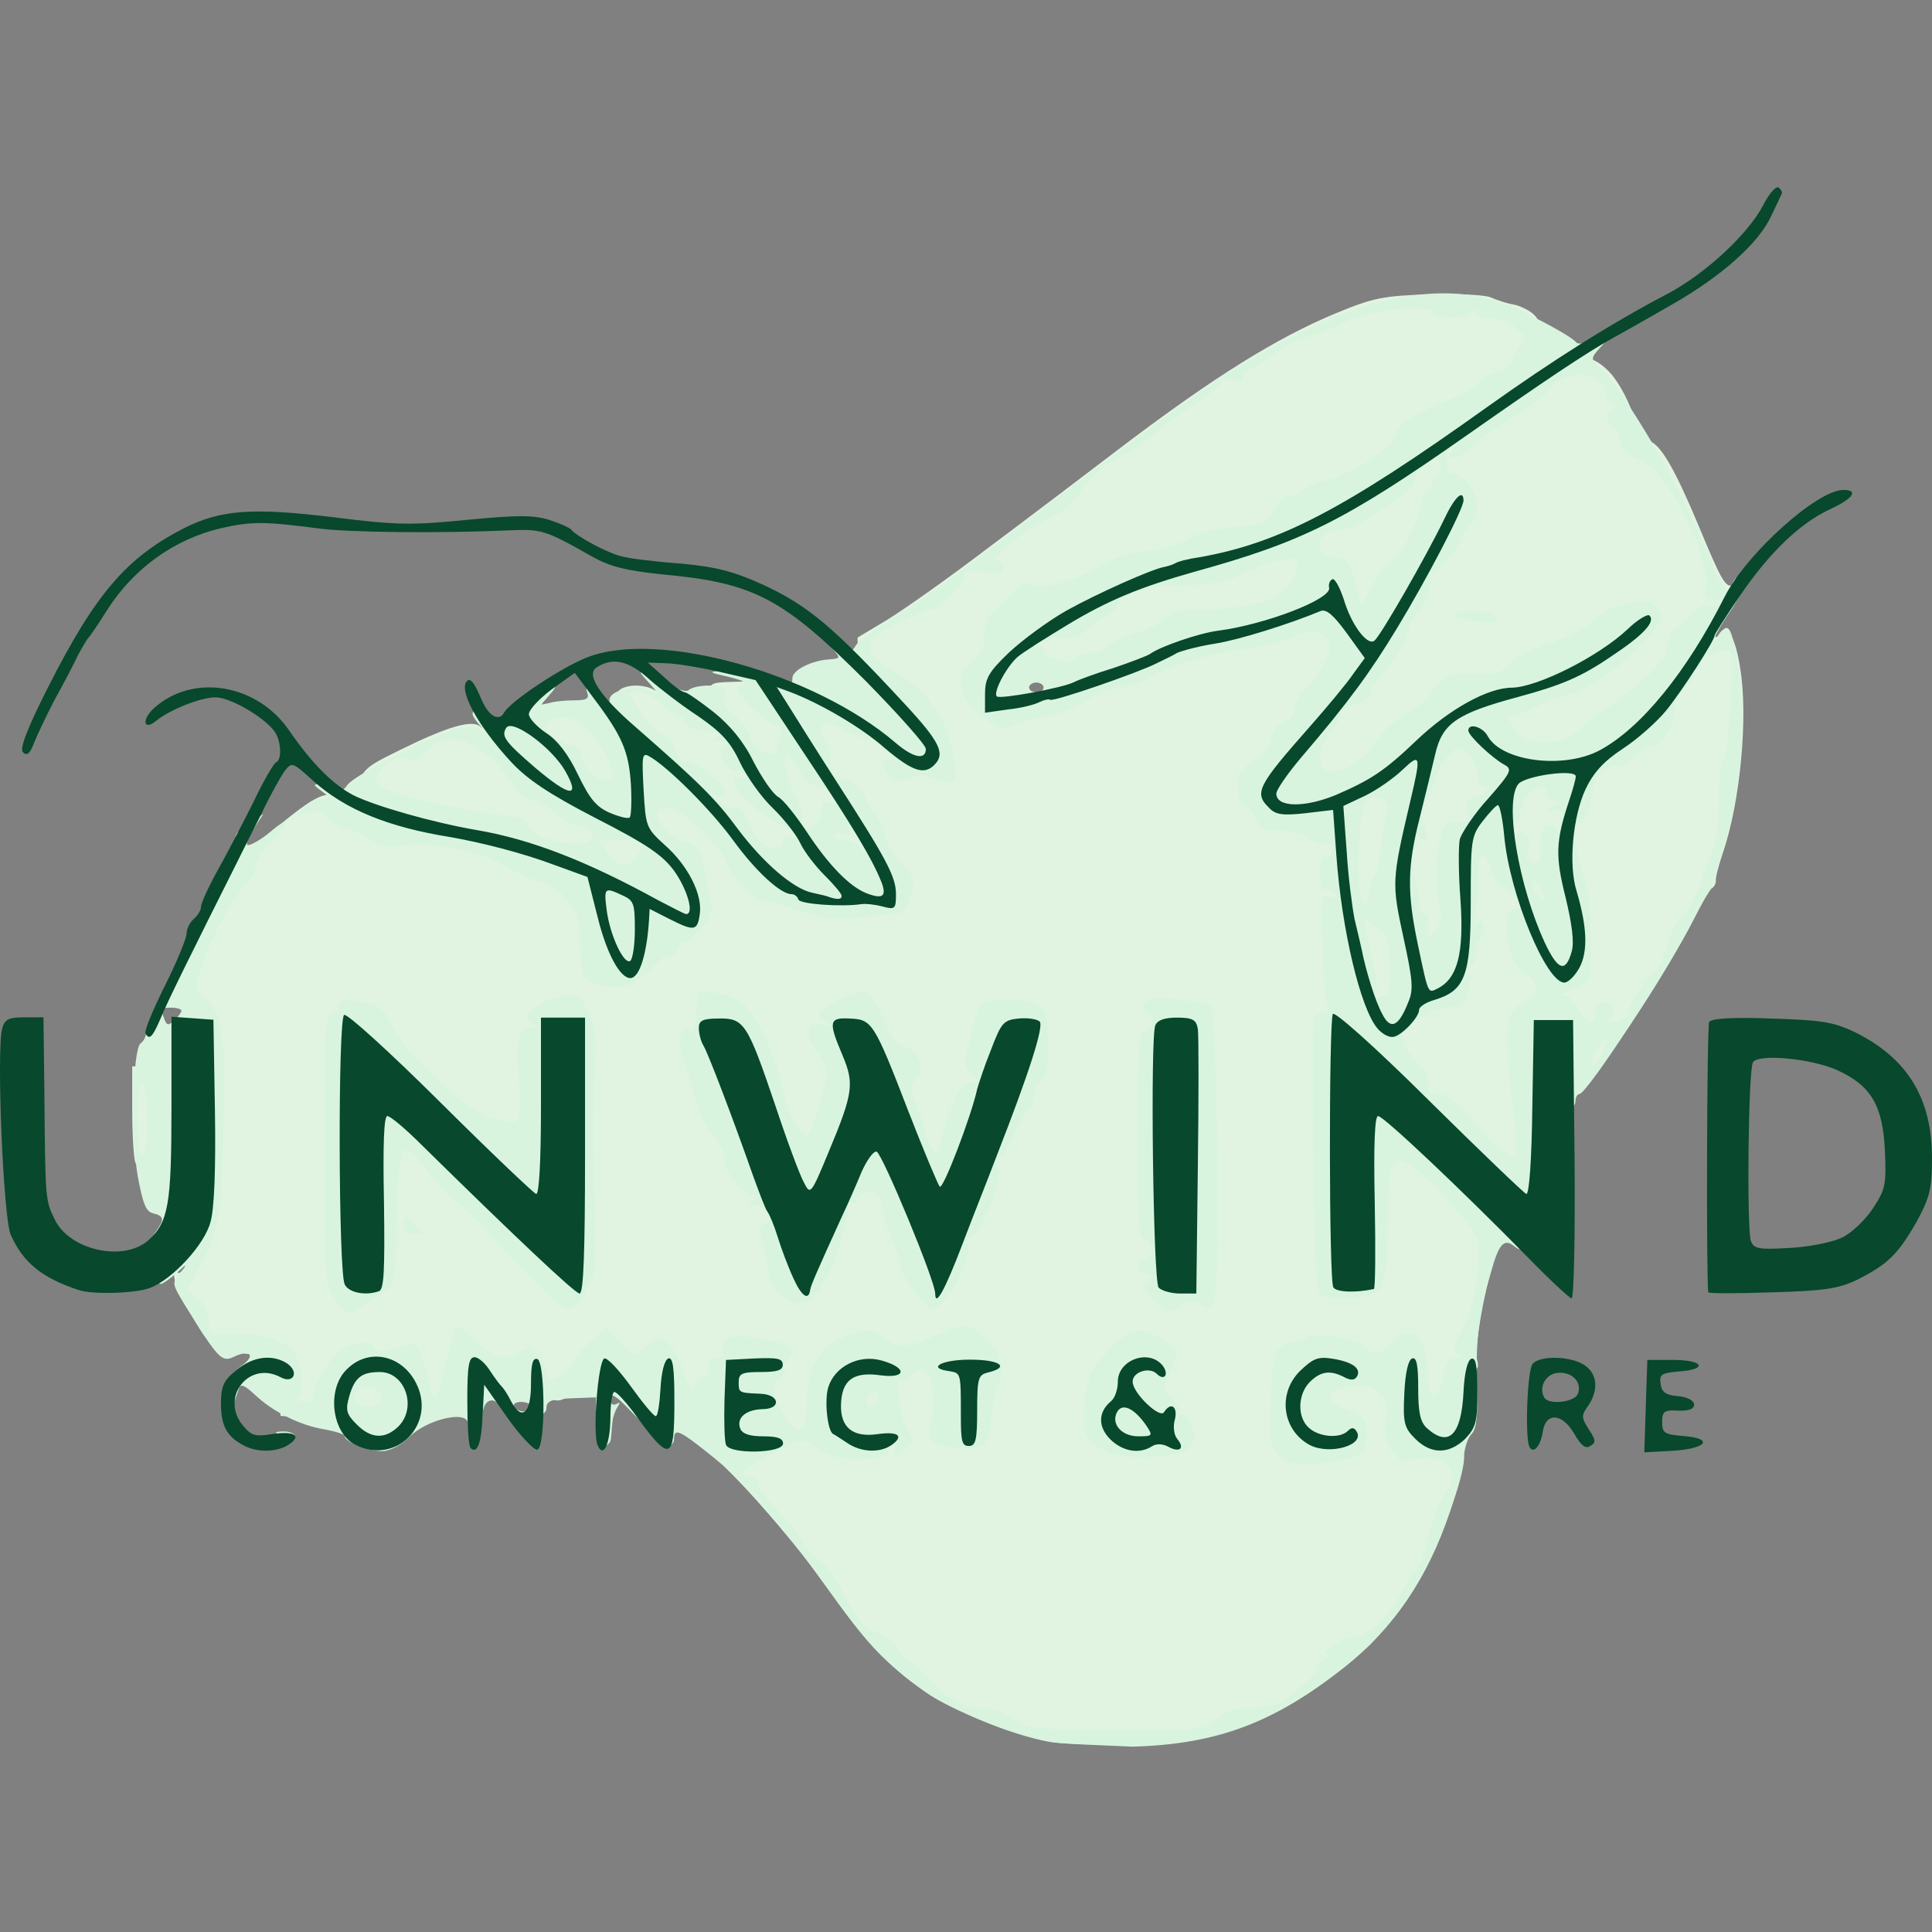 <?xml version="1.0" encoding="utf-8"?>
<!-- Generator: Adobe Illustrator 25.2.0, SVG Export Plug-In . SVG Version: 6.00 Build 0)  -->
<svg version="1.1" id="outputsvg" xmlns="http://www.w3.org/2000/svg" xmlns:xlink="http://www.w3.org/1999/xlink" x="0px" y="0px"
	 viewBox="0 0 640 640" style="enable-background:new 0 0 640 640;" xml:space="preserve">
<rect x="0" y="0" width="640" height="640" fill="#808080" stroke="none"/>
<style type="text/css">
	.st0{fill:#E0F4E1;}
	.st1{fill:#D8F4DF;}
	.st2{fill:#08482C;}
</style>
<g id="l6LIbw3DYoQTzrcARi7byWV">
	<g>
		<path id="p177ipFQrQ" class="st0" d="M347.7,577c-11.9-2.3-33-10.6-41.3-16.6c-12.2-8.5-19.3-16.2-33.8-36.4
			c-7.7-10.8-20.6-25.9-28.4-33.9c-10.3-10.3-14.4-15.3-14.4-18.3c0-3.8,0.7-4.1,7.3-4.1c5.9,0,7.3,0.5,7.3,2.9c0,4.7,2.8,8,5.1,5.7
			c2.3-2.3,2.1-20.7-0.2-21.4c-1-0.3-1.6-2-1.6-3.8c0-1.6-0.7-3.1-1.6-3.1c-0.8,0-1.6,1.5-1.6,3.3c0,1.8-1.1,3.3-2.4,3.3
			c-1.3,0-2.4,1.1-2.4,2.4c0,4.1-6.2,9-11.4,9c-2.6,0-4.9-0.7-4.9-1.5c0-0.8-1.1-4.1-2.6-7.5c-1.8-4.6-2.9-5.7-4.4-4.2
			c-2.8,2.8-11.1,2.1-13.5-1c-2.1-2.8-2.4-2.6-5.5,1.1c-7.2,9-10.9,11.9-14,10.8c-1.1-0.5-2.3-0.2-2.3,0.7c0,1-1.1,1.6-2.4,1.6
			c-1.3,0-2.4-1.5-2.4-3.3c0-2.1-1.1-3.3-3.3-3.3c-1.8,0-3.3-1.1-3.3-2.4c0-1.6-1.6-2.4-5.5-2.4c-3.1,0-6.2-0.7-6.7-1.6
			c-1.5-2.3-4.1-2-4.1,0.5c0,1-0.8,4.7-1.8,8.2c-1.6,5.9-2,6.2-7.7,5.7c-5.5-0.5-6-1-7.3-7.3l-1.3-6.7l-9-0.7c-5.1-0.2-9.5,0-10,0.8
			c-0.3,0.7,2.3,1.1,5.7,1.1c7.8,0,10.4,2.8,9.8,10.1c-0.5,5.1-0.8,5.4-7.8,5.9c-4.1,0.3-12.7,0.2-19.3-0.5l-11.8-1.1l0.2-8
			c0.2-4.6-0.5-9-1.5-10c-1-1-5.7-2.1-10.4-2.6c-10.4-1-11.3-1.5-18-13.2c-5.7-9.6-6.9-14.2-4.1-16c1-0.7,1.1-0.2,0.3,1.1
			c-0.8,1.5-0.7,1.8,0.7,1c1-0.7,1.5-1.8,1-2.6s0.7-4.7,2.6-8.5c2.9-5.9,3.8-10.9,4.7-33.1c1.3-28.9-0.2-40.8-5.2-42.1
			c-2-0.5-2.9-2.3-2.9-5.1c0-2.3-0.7-4.2-1.6-4.2c-2.1,0-2-3.3,0.5-7.7c1-2.1,4.7-9.3,8.3-16c4.2-8.3,7-12.1,8.5-11.6
			c1.3,0.5,2.1,0.3,2.1-0.3c-0.7-2.9,2.4-11.8,3.3-10.3c0.7,1,5.4-1.6,11.8-7c12.6-10.3,16.3-11.6,20.4-7c2.8,3.4,2.9,3.4,4.6-3.8
			c1.8-7,2.3-7.7,14-13.4c15.5-7.7,24-10.3,26.8-8c1.1,1,2.4,1.5,2.9,1c0.7-0.8,9.6,8.6,16.5,17c1.3,1.8,2,1.8,2.4,0.3
			c0.3-1.1-0.5-2.9-2-3.9c-3.4-2.6-5.4-16.6-2.6-19.9c1.3-1.6,4.9-2.4,10.8-2.4c8,0,9.5,0.5,14.7,5.9c5.5,5.9,10.3,6.7,5.1,1
			c-1.6-1.6-2.8-4.9-2.8-7.2c0-3.3,1-4.4,4.4-5.1c2.4-0.5,6,0,7.8,1c2.9,1.5,3.1,1.5,1-1c-2.9-3.6,0.2-3.8,5.5-0.2
			c2.1,1.5,4.6,2.1,5.4,1.6c1-0.5,2.1,0.8,2.6,3.1c1.5,5.7,4.2,5.1,4.2-0.8c0-4.6,0.3-4.9,7-5.1l6.9-0.2l-6.5-2.1l-6.5-2.1l5.9-0.2
			c4.4-0.2,6.9,1,9.8,4.2c2.9,3.3,3.1,3.9,0.7,2.1c-3.1-2.3-3.1-2.3-1,0.5c1.1,1.5,4.2,2.8,6.9,2.8s4.7,0.8,4.7,1.8
			c0,2.1,13.5,0.3,14.4-2c0.3-0.8,2-1.5,3.8-1.5c2.6,0,3.1-1.1,3.1-9v-9l10-6c5.5-3.4,20.1-13.7,32.3-23
			c12.2-9.1,33.3-25.1,46.8-35.4c29-21.9,49.6-34.8,69-42.9c12.6-5.2,15.7-5.9,31.2-6.4c9.5-0.3,18.6,0.2,20.4,1
			c1.8,0.8,5.2,2,7.7,2.4c2.4,0.5,5.5,2.1,6.9,3.6c3.1,2.9,3.4,13.1,0.7,14.2c-1.1,0.3-1.6,1.1-1.1,1.8c0.5,0.7,2.9,0.3,5.4-0.7
			c9.1-3.4,15-2.1,20.6,4.4c2.8,3.4,5.9,9.5,7,13.4c1.3,4.7,3.1,7.5,5.5,8.5c3.8,1.5,8.3,9.3,16,27.6c7.8,18.8,9.1,21.1,11.6,20.1
			c3.6-1.3,2.8,2.9-1.8,9.6c-2.3,3.3-4.1,6.7-4.1,7.3s0.7,0.5,1.3-0.7c2.4-3.9,5.4,0.8,7,11.6c2.6,16,0,43.9-5.7,60.7
			c-1.5,4.4-2.6,8.6-2.4,9.5c0,0.8-0.5,2-1.3,2.4c-0.7,0.5-3.1,4.6-5.4,9c-10.8,21.5-33.3,54.8-36.9,54.8c-2,0-2.3-1.6-2-6.9
			c0.3-5.5-0.3-7.8-3.6-11.3c-10.9-11.6-16-4.4-13.1,18.4c1,7.5,1.6,17.3,1.3,21.7c-0.5,8.2-0.5,8.2-6.4,8.6
			c-5.4,0.5-6.9-0.3-13.1-7.2c-12.2-13.2-12.7-13.7-16.2-13.7c-2.3,0-3.3-1.1-3.3-3.6c0-2.1-2-5.5-4.1-7.7c-2.3-2.1-4.1-4.4-4.1-5.2
			c0-0.8-1-1.5-2.3-1.5c-1.5,0-2.8-2.6-3.4-6.7c-1.1-6.4-4.9-12.9-7.7-12.9c-0.8,0-1.3,2.3-1.3,4.9c0,3.3-0.8,4.9-2.4,4.9
			c-2.9,0-2.8-3.9-2.4,43.2c0.3,38.8,0.7,41.5,5.9,41.6c0.8,0,3.1-1,4.9-2.3c2.8-2.1,3.1-4.9,3.8-22.8l0.5-20.6h6.9
			c12.7,0,18.9,1.8,18.9,5.2c0,1.8,2.8,6.7,6.4,10.9c7.2,8.6,9.1,15,6.7,23c-3.3,10.9-6.4,29-5.4,32.5c0.7,2.4,0.2,3.4-1.8,3.4
			c-1.5,0-2.9,1.8-3.6,4.6c-1.8,8-2.1,8.5-8,8.5c-3.1,0-5.7,0.8-5.7,1.6c0,1-1.1,1.6-2.6,1.6c-1.8,0-2.3,0.8-1.6,2.6
			c0.5,1.5,1,2.9,1,3.3s2.9,0.7,6.4,0.7c9,0,11.6,1.3,11.6,6c0,6.7-8,28.6-14.7,39.7c-6.5,10.9-17.3,24.5-19.4,24.5
			c-0.8,0-3.9,2.4-7.2,5.5c-7.8,7.3-20.4,14.2-36.2,19.7c-10.8,3.6-16.5,4.6-31.8,5.1C364.8,578.1,352.4,577.8,347.7,577z
			 M446,476.4c0.7-1.5,0.8-2.9,0.7-2.9c-0.3-0.2-2.6-1-5.4-2c-4.4-1.3-4.9-2.3-5.4-9.3c-0.5-7.5-0.5-7.7,4.2-7.7
			c3.1,0,5.2-1,5.9-2.6c1.5-4.1,0.5-4.4-8.8-3.1c-6.9,1-8.6,2-10,5.2c-2.4,6.4-1.8,19.6,1.1,22.4C431.9,480,444.6,480,446,476.4z
			 M289.9,474.2c1.8-2.9,1.6-3.3-2.9-3.3c-4.7,0-4.9-0.3-4.9-7.3c0-5.5,0.7-7.7,2.9-8.5c5.5-2.1,6.7-4.7,3.3-6.9
			c-2.6-1.6-3.9-1.5-7,0.5c-5.4,3.6-8.3,9.1-4.9,9.1c1.8,0,2.4,1.8,2.4,7.3c0,6.2,0.5,7.3,3.3,7.3c1.8,0,3.3,1.1,3.3,2.4
			C285.4,478.4,287.5,478.1,289.9,474.2z M388.2,475.8c0-0.8-0.7-1.6-1.6-1.6c-0.8,0-1.6-1.5-1.6-3.1s-1.1-3.4-2.4-4.1
			c-2.9-1-3.4-13.2-0.7-14.9c1-0.8,0.7-2-1.3-3.3c-2.4-2-3.6-1.5-8,3.1c-7,7.2-10.1,16.2-7.2,19.7c1.3,1.6,3.8,3.4,5.7,4.1
			C375.8,477.7,388.2,477.7,388.2,475.8z M318,466c0-5.9,0.7-8.2,2.3-8.2c1.1,0,3.1-1.1,4.2-2.6c1.8-2.1,1.6-3.1-1.3-6l-3.6-3.4v4.4
			c0,2.8-0.8,4.4-2.4,4.4c-2,0-2.4,2.1-2.4,9.8c0,5.4,0.7,9.8,1.6,9.8C317.4,474.2,318,470.6,318,466z M468.1,455.7
			c0-5.1-1.3-6.2-4.9-4.1c-2.3,1.5-2.6,2.4-1.1,4.9C464.7,460.6,468.1,460.1,468.1,455.7z M126.7,411.6c0.3-7.5,0-9.3-2.1-9.3
			c-1.8,0-2.4-1.6-2.4-5.7c0-3.9,0.8-5.7,2.4-5.7c2.3,0,3.3-4.4,2.6-11.8c-0.3-2.4,1-2.9,6.9-2.9c4.4,0,8,1,9.3,2.4
			c1.1,1.3,3.8,2.4,5.9,2.4c3.3,0,3.9,0.8,3.9,4.9c0,3.4,1.5,5.9,5.5,9.1c3.1,2.4,10.3,9.8,16,16.5c10,11.6,14.4,14.5,14.4,9.5
			c0-1.3,0.7-2.4,1.5-2.4c1,0,1.3-16.2,1-39.3c-0.5-32.2-1-39.8-2.9-41.8c-3.1-3.3-6-1.5-6,3.8c0,2.4-1,3.9-2.4,3.9
			c-2.8,0-2.8,0-2.4,15.2c0.3,14.9-0.7,17.5-6.9,17.5c-10.9,0-21.2-5.2-32.6-17c-6-6.2-12.1-13.7-13.4-16.5
			c-2.1-4.4-3.3-5.1-7.5-4.4l-4.9,0.7v39.8c0,27.6,0.7,40.8,2,42.9c1.8,2.9,2.1,2.9,6.9,0.3C125.8,421.1,126.2,420,126.7,411.6z
			 M396,421.1c2.4-0.7,3.4-2,2.9-3.6c-0.5-1.3-1-18.4-1-38.2c0-34.6-0.2-35.7-3.3-35.7c-2.1,0-3.3-1.1-3.3-3.1c0-1.6-1-3.4-2.3-3.9
			c-1.6-0.7-2,0.7-1.3,6.4c0.7,6.5,0.5,7.2-2.8,7.2c-3.4,0-3.4,0.5-3.4,27.7c0,23.5,0.3,27.7,2.4,27.7c1.8,0,2.4,2,2.4,7.3
			c0,7,3.1,13.5,4.9,10.6C391.9,422.9,393.9,421.8,396,421.1z M271.8,412.1c2-5.9,3.8-12.6,3.8-15c0-2.6,0.8-4.6,1.6-4.6
			c1,0,1.6-1.5,1.6-3.3c0-2.6,1.1-3.3,5.7-3.3c3.1,0,5.7,0.7,5.7,1.5s1.1,1.8,2.6,2.1c2.6,0.5,10.4,20.1,10.4,25.9
			c0,1.5,1.5,3.9,3.1,5.4c2.9,2.6,3.3,2.6,5.7-1c1.5-2,2.6-6.4,2.6-9.8c0-4.4,0.7-6.2,2.4-6.2c1.6,0,2.4-1.8,2.4-5.7
			s0.8-5.7,2.4-5.7c1.8,0,2.4-1.8,2.4-6.4c0-3.6,0.5-6.7,1.3-7c2.8-1.1,8.5-14.7,8.5-19.9c0-4.6,0.7-5.7,3.8-6.2
			c2.9-0.3,3.8-1.6,4.1-7.2c0.5-6.2,0-6.9-4.6-8.8c-3.8-1.5-5.4-1.6-7.2-0.2c-3.1,2.6-4.2,11.6-1.5,11.6c1.3,0,2.1,2,2.1,5.4
			c0,6.4-2.1,10.1-5.2,9c-1.6-0.7-3.4,2.3-6.2,10.8c-4.7,13.7-6.4,15.7-12.9,15.7c-4.2,0-5.1-0.7-5.1-3.9c0-2.1-0.8-4.2-1.6-4.6
			c-1-0.3-1.8-6.9-2.1-14.7c-0.3-12.6-0.7-14.2-3.6-15c-2-0.5-4.4-3.8-6.2-8.3c-3.6-8.5-7.7-9.8-7.7-2.4c0,2.8-0.5,4.9-1.1,4.9
			c-0.8,0-1,3.8-0.7,8.5c0.3,5.2-0.7,12.1-2.4,18c-3.1,9.3-3.3,9.5-9,9.5c-6.7,0-10.6-4.2-12.2-13.5c-3.8-21.1-18.6-42.3-18.6-26.4
			c0,4.1-0.7,5.7-2.4,5.7c-2,0-2.1,0.7-1.1,2.9c1,1.5,2.1,5.9,2.8,9.6c0.5,3.6,2.4,8,4.1,9.5c1.8,1.6,4.1,5.5,5.1,8.8
			c2.4,7.2,6.2,13.2,8.5,13.2c3.8,0,5.9,6.2,6,17.3C259.3,427,265.8,429.1,271.8,412.1z M476.1,328.9c3.6,0,4.2-2.6,2.4-9.3
			c-0.7-2.4-2.4-3.6-6.5-4.1l-5.5-0.7v8.6c0,8.2,0.2,8.6,3.1,7C471.4,329.7,474.4,328.9,476.1,328.9z M219.9,308.2
			c0.5-0.8,3.1-2.8,5.5-4.2c5.5-3.6,5.5-9.8,0-10.6c-2.1-0.3-3.8-1.3-3.8-2.1c0-1-1.1-2.8-2.4-4.1c-2.1-2.1-2.4-2.1-2.4-0.2
			c0,3.1-3.4,4.4-11.4,4.4c-4.7,0-6.9-0.8-8.2-3.3s-3.4-3.3-8.2-3.3c-3.4,0-8.2-0.7-10.6-1.6c-2.3-0.8-3.9-1-3.4-0.2
			c0.5,0.7,4.1,2.3,8,3.3c4.9,1.5,8.2,3.8,10.8,7.7c2.1,3.1,5.1,5.5,6.7,5.5c2,0,3.3,1.8,4.1,5.9c1,5.9,1.1,5.9,7.7,5.1
			C216,310,219.4,309,219.9,308.2z M288.1,300c-0.7-0.7,1-2,3.8-3.1c6.4-2.8,6.4-5.2-0.2-4.2c-4.1,0.7-5.9-0.2-9.5-4.2
			c-4.1-4.7-4.6-4.9-12.4-3.6c-4.4,0.8-9.1,1.5-10.1,1.5c-3.6,0.2-2.3,3.4,1.1,3.4c1.8,0,3.3,1,3.3,2.3c0,2.8,10.4,6.5,16.6,6.2
			c2.4-0.2,4.7,0.3,5.4,1.3c0.5,0.8,1.5,1.6,2,1.6C288.8,301.2,288.6,300.7,288.1,300z M170,278.1c-2-2-28.9-7.8-36.7-7.8
			c-2.6-0.2-4.6,0.7-4.6,1.5c0,1,3.4,1.6,7.7,1.6c9.5,0,28.6,3.1,30.7,5.1C169.3,280.6,172.1,280.3,170,278.1z M211.9,268.4
			c0-3.6,0.8-5.2,3.3-5.9c3.3-0.8,4.7-7,1.6-7c-0.8,0-1.8-2-1.8-4.4l-0.3-4.6l-0.7,4.6c-0.3,2.4-1.6,4.4-2.9,4.4
			c-1.1,0-2.4,1.6-2.8,3.8c-0.3,2.9-1.6,3.8-7.7,4.1c-3.9,0.3-8-0.3-8.8-1.1c-1-1-2.9-1.8-4.2-1.8c-1.6,0-1.3,1.1,1.5,4.1
			c2.1,2.3,5.5,4.1,7.7,4.1c2.1,0,4.2,1.1,4.7,2.4c0.7,1.5,3.1,2.4,5.7,2.4C211.4,273.4,211.9,272.9,211.9,268.4z M445.6,266.9
			l0.5-6.4l-6.5-0.5c-5.4-0.3-6.7-1.1-7-4.1c-0.3-2.1-1.3-3.8-2.1-3.8s-1.5-2-1.5-4.4c0-2.3-0.5-3.8-1.1-3.1c-0.7,0.5-1,4.4-0.7,8.3
			l0.3,7.3h-5.9h-5.9l3.4,3.6c1.8,2,3.3,4.1,3.3,4.9c0,0.7,2.8,1.3,6.2,1.3c3.3,0,7.2,0.8,8.5,1.6
			C442.4,275.2,445,273.7,445.6,266.9z M502.3,257.6c3.1-2.4,14.9-2.8,14.9-0.5c0,0.8,1.1,1.1,2.4,0.7c1.3-0.7,2.4-2,2.4-3.1
			c0-1.1,2.1-3.1,4.7-4.2c2.8-1.1,5.2-3.4,5.5-5.1c0.7-2.1,2.4-2.9,6.5-2.9c4.2,0,6.5-1,8.3-3.6c3.9-5.4-0.3-6.9-6-2
			c-2.6,2.1-5.2,3.9-6,3.9c-0.8,0-3.6,2.3-6.2,4.9c-4.6,4.6-5.9,4.9-17.1,4.9c-11.1,0-12.4-0.3-14.9-4.1c-1.5-2.1-2.6-5.4-2.6-7.3
			c0-4.6-2.8-4.1-3.6,0.8c-0.5,2.3,0.2,4.9,1.3,5.9c1.3,1,2.3,3.6,2.3,5.7c0,2.1,0.8,3.9,1.6,3.9c1,0,1.6,2,1.8,4.6
			c0,2.6,0.5,3.4,1,2C499.3,260.7,500.8,258.7,502.3,257.6z M469.1,254.3c3.1-3.3,4.7-10.1,2.6-12.2c-1.1-1.1-2.8-0.5-5.5,2.4
			c-2.1,2.3-5.9,6.4-8.3,9.1c-4.6,5.1-4.6,5.1-0.8,5.1c2.1,0,4.9,0.8,6.2,1.6c1.8,1.1,2.6,0.8,3.1-1.1
			C466.7,257.7,467.8,255.5,469.1,254.3z M299.1,239.8c3.8-1.5,3.3-3.9-0.7-3.9c-1.8,0-3.3,1.1-3.3,2.4
			C295.2,241.1,295.5,241.3,299.1,239.8z M344.1,231.8c3.1-0.5,7.5-2.3,9.6-3.9l3.9-2.9l-8.3-1.1c-4.6-0.5-8.5-2-8.8-2.9
			c-0.8-2.1-7.8,4.1-7.8,6.9c0,1-1.1,1.6-2.6,1.6c-2.1,0-2.3,0.5-0.7,2.4c1.1,1.3,3.6,2.1,5.5,1.6
			C336.8,233.1,341,232.5,344.1,231.8z M503.6,229.2c0.8-0.8,5.4-2.6,10.1-3.9c8.6-2.3,19.7-9.3,19.7-12.6c0-1.1-0.7-1.1-2-0.2
			c-1.1,1-7,3.3-13.1,5.2c-6.4,2.1-12.2,5.2-14,7.5c-1.6,2-4.4,4.1-6.2,4.6c-2.9,0.7-2.9,0.8,0.3,1
			C500.3,230.8,502.6,230.2,503.6,229.2z M376.8,218.9c4.1-2.1,9.3-4.2,11.9-4.9c2.6-0.7,4.4-2.1,4.4-3.8c0-2.4-0.3-2.4-2.8,0
			c-1.6,1.3-6,3.3-9.8,4.2c-3.8,1-7,2.6-7.3,3.6c-0.3,1-3.1,2.3-6.2,3.1c-4.6,1-4.9,1.3-1.6,1.5C367.6,222.8,372.7,221,376.8,218.9z
			 M412.7,208.1c0-2.1-3.3-2.1-6.5,0c-2,1.3-1.5,1.6,2.1,1.6C410.7,209.8,412.7,209.1,412.7,208.1z M460.5,207
			c0.7-0.3,1.1-2.3,1.1-4.1c0-1.8,1.1-4.2,2.6-5.4c2.4-1.6,2.4-2,0.2-2.9c-1.8-0.7-3.3,0.8-5.2,4.7c-1.6,3.4-3.8,5.5-5.7,5.5
			c-1.8,0-3.3,1.1-3.3,2.4c0,2,1.1,2.3,4.6,1.5C457.2,208.1,459.7,207.3,460.5,207z M349.7,201.1c2.6-2,2.3-2.1-2.9-1.5
			c-3.3,0.3-6.4,1.3-6.9,2.1C338.6,204.1,346.4,203.6,349.7,201.1z M437.5,194.3c-0.8-4.7-0.8-4.7-3.4,0.5c-1.6,3.1-1.5,3.6,1.1,3.6
			C437.6,198.3,438.1,197.5,437.5,194.3z M405.3,185.9c1.3-0.7,2.4-2,2.4-3.3c0-2.8-5.2-2.9-7.8-0.3c-1.1,1.1-4.9,2.9-8.2,4.1
			l-6,2.1l8.6-1C399.1,187.2,404,186.4,405.3,185.9z M435.7,171.4c1.6-0.7,3.1-2.3,3.1-3.8c0-2-0.5-2.1-2-0.7c-1.1,1.1-3.1,2-4.6,2
			c-2.1,0-2.4,1.1-1.8,5.4c0.7,4.1,1,4.4,1.5,1.6C432.2,174,433.9,171.9,435.7,171.4z M458.4,160c1.1-1.3,1.3-2.4,0.3-2.4
			c-0.8,0-2.4,1.1-3.6,2.4c-1.1,1.3-1.3,2.4-0.3,2.4C455.6,162.4,457.2,161.3,458.4,160z"/>
		<path id="p1AgwfqXHk" class="st0" d="M44.8,385c-0.5-1.5-1-9.1-1-17.1v-14.7l4.6,0.5l4.4,0.5l0.5,16.8l0.5,16.6h-4.1
			C47.6,387.7,45.3,386.5,44.8,385z"/>
	</g>
</g>
<g id="l1URyhpIkd9TGCAm1RIH7Xb">
	<g>
		<path id="p1FsLxQQiT" class="st1" d="M347.7,577c-13.5-2.4-33.6-10.9-43.9-18.6c-12.1-9-17.1-14.5-30.7-33.6
			c-15.5-21.5-24.3-31.8-36.6-41.9c-11.3-9.1-13.2-10.1-13.2-6.2c0,1.3-1.1,2.4-2.4,2.4s-2.4-1.1-2.4-2.4c0-1.3-0.7-2.4-1.6-2.4
			c-0.8,0-4.4-3.1-8-6.9c-4.9-5.2-6.7-6.2-6.7-4.1c0,1.8,0.7,2.4,2,1.8c1.3-0.8,1.3-0.5,0.3,1.1c-0.8,1.3-1.5,3.4-1.6,4.7
			c-0.2,1.3-0.3,3.8-0.5,5.4c0,1.5-1.3,2.8-2.6,2.8c-1.8,0-2.4-2-2.4-8.2v-8l-8.2,0.3c-6.5,0.3-8.2,0.8-8.2,3.3
			c0,4.1-12.2,3.9-15-0.3c-2.6-4.2-6.2-2.4-6.2,3.3c0,3.1-0.8,4.7-2.4,4.7c-1.3,0-2.4-1.1-2.4-2.6c0-4.6-13.5-1.5-19.4,4.4
			c-2.8,2.8-6.5,4.7-9,4.7c-4.6,0-12.4-3.1-12.4-4.9c0-0.7-2.9-1.6-6.7-2.3c-8-1.3-17-5.7-23.2-11.6c-3.1-2.9-4.6-3.6-5.1-2.1
			c-2.1,6.4-2.3,6.5-2.4,1c-0.2-4.4,0.8-6.7,3.4-8.5c4.6-3.3,2.6-5.4-2.6-2.9c-4.2,2-5.1,1-16.5-17.3c-4.2-7-4.2-7.2-1.3-10.6
			c2.8-3.4,2.6-3.4-1.3,0.2c-2.3,2-4.6,3.6-5.2,3.6c-2.1,0-1.1-6.2,1.3-8.2c3.6-2.9,2.9-4.9-1.8-4.9c-3.9,0-3.9-0.2-1.6-3.6
			c3.4-4.7,3.3-5.7-0.5-6.7c-2.4-0.5-3.4-3.3-5.1-12.4c-2.3-13.7-1.6-42.1,1-43.9c1-0.7,1.8-2.3,1.8-3.6c0-1.3,3.1-8.6,6.9-16.2
			c3.6-7.5,6.7-15,6.7-16.5c0-1.6,1.1-3.8,2.4-4.9c1.3-1.1,2.4-2.9,2.4-4.1c0-1.1,2.6-6.7,5.7-12.2c3.1-5.5,5.7-10.6,5.7-11.4
			c0-0.7,2-2.6,4.4-4.2l4.6-2.8l-2.9,4.4c-4.9,7.3-2.4,8,5.2,1.5c7.5-6.4,7-2.8-0.5,4.2c-2.3,2.3-4.2,5.4-4.2,7
			c0,1.6-1.5,4.4-3.4,6.4c-4.6,4.6-12.1,18.6-14.7,27.4c-2,6.7-2,7.3,1.3,10c5.4,4.4,6.9,13.5,6.2,39.7c-0.8,31-1.8,37.7-7.5,48.3
			l-4.6,8.6l3.4,2.9c2.1,1.6,3.6,4.7,3.8,7.5c0,4.6,0.3,4.7,7.3,4.2c10.4-0.5,19.6,2.6,21.7,7.7c2.3,5.4,2.4,12.1,0.3,13.5
			c-0.8,0.7,0.2,1.3,2.3,1.3c2.1,0,3.6-0.5,2.9-1c-1.6-1.6,4.9-13.2,9-16c4.2-2.9,11.1-3.4,11.1-0.8c0,1.6,3.3,1.3,11.8-1.1
			c2.1-0.7,3.3,0.8,4.7,6.2c2.9,11.3,3.1,11.6,4.1,10.6c0.5-0.5,1.1-1.8,1.3-3.1c0.5-2.6,4.1-16,5.1-18.9c0.5-1.3,2.8-0.2,6.5,3.8
			c6.4,6.2,8.3,6.7,14.7,3.8c3.6-1.6,4.4-1.5,6.5,1.3c1.3,1.6,2.4,4.4,2.4,5.9c0,2.4,0.7,2.6,4.1,1c2.1-1,4.4-3.1,4.9-4.7
			c0.5-1.6,3.3-4.9,6-7.2l4.9-4.2l4.6,4.9c4.6,4.7,4.6,4.7,7.8,1.5c4.9-5.1,9.3-2.6,12.7,7c2.6,7.3,3.1,7.8,4.7,4.7
			c1-1.8,2.4-2.8,3.1-2.1c0.7,0.7,1.1,0.5,1-0.3c-0.8-3.6,0.2-5.7,2.4-5.7c1.3,0,2.3-0.5,2.3-1.1c-1-6.2,2.6-7.3,14-5.1
			c9,1.8,10.8,3.8,7,7.5c-1.1,1.1-1.3,2-0.5,2c0.7,0,0,1.5-1.6,3.3c-2.6,2.8-2.6,3.8-0.7,8.5c2.3,5.7,6.4,9.6,8.3,8.5
			c0.8-0.5,1.3-4.7,1.3-9.5c0-11.4,4.9-18.9,14.2-21.9c6.2-2,7.2-2,11.4,1.1c4.9,3.8,7.3,3.4,21.5-2.6c5.1-2.1,6-2.1,9.8,0.8
			c6.5,4.7,9.1,11.1,6.7,16.5c-1.1,2.3-2.1,7.3-2.4,11.3c-0.7,9.5-2.6,11.4-10.9,10.6c-9.5-1-11.3-2.8-9.1-8.8
			c1.8-5.2,0.5-15.3-2.1-17.1c-1-0.5-2.9,0.2-4.6,1.6s-3.3,2.3-3.6,1.8c-2.1-2,0.2,12.7,2.3,16.2c2.4,3.6,2.4,4.1-0.5,6.7
			c-2.9,2.8-4.1,2.3-3.4-1.3c0.2-0.8-0.5-1-1.5-0.3c-1,0.5-1.3,1.6-0.8,2.3c1.3,2.3-11.3,3.4-17.1,1.8c-2.9-0.8-6.5-2.6-8-3.9
			c-2.4-2.3-3.8-2-12.9,2.4c-9.6,4.6-12.9,8-7.7,8c1.3,0,2.4,1,2.4,2.1s3.3,5.5,7.2,9.6c3.9,4.2,7.7,9,8.2,10.8
			c0.7,1.6,2.6,3.9,4.7,4.7c2,1,5.9,6.4,8.8,12.2c4.2,8.3,6.4,10.8,10.9,12.4c3.1,1.1,6.2,3.6,6.7,5.2c0.7,1.8,1.8,3.3,2.6,3.3
			s4.6,3.3,8.3,7.3c6.2,6.7,13.5,10.3,18.9,9.1c1.1-0.2,4.7,1.3,8,3.3c5.5,3.4,7.8,3.8,34.9,3.8c27.9,0.2,29,0,32.8-3.4
			c2.8-2.8,5.9-3.8,10.9-3.8c3.8,0,8.3-0.8,10-1.6c4.2-2.3,14-11.4,12.2-11.4c-0.8,0,0-1.1,1.8-2.4c1.6-1.3,2.4-2.4,1.8-2.4
			c-3.3,0,4.1-5.1,9-5.9c5.9-1.1,11.4-6.5,16.2-15.7c1.6-3.3,3.8-6.4,4.6-6.9c0.8-0.7,2.4-4.9,3.4-9.6c1-4.7,3.1-10.8,4.9-13.4
			c1.8-2.8,3.3-6.2,3.3-7.7c0-4.1-5.7-6.5-11.9-5.4c-4.7,1-5.9,0.5-8.3-3.3c-2-3.1-2.6-6-2-9.8c1.6-8.3-2.8-12.4-11.8-11.1
			c-8.6,1.1-8.8,5.2-0.3,8c4.6,1.5,5.7,2.8,6,6.5c0.7,7.5-2.4,9.8-14.4,10.9c-9.5,0.8-11.3,0.5-14.5-2.4c-3.3-3.1-3.6-4.6-2.9-18.6
			c0.5-15.8,1.5-18.1,7.3-19.1c2.1-0.3,4.1-1,4.6-1.5c1.8-1.6,16,0.3,18.8,2.8c3.6,3.3,5.4,3.1,9-0.8c6.4-7,12.2-2.4,12.2,9.6
			c0,3.6,0.8,7,1.6,7.5c1.6,1,2.3-0.2,3.9-7.7c0.7-2.8,2.1-4.6,3.9-4.6c2.1,0,2.3-0.3,0.7-1.5c-1.8-1-1.5-2.4,1-6.9
			c1.8-3.1,3.8-9.1,4.6-13.7c1.3-8.2,1.3-10.3,1-16.3c-0.5-5.1-21.2-26.9-25.6-26.9c-3.6,0-3.8,0.5-4.2,20.6
			c-0.7,18-1,20.7-3.8,22.8c-3.4,2.4-15.2,3.1-18.4,1c-1.6-1-2.3-12.4-2.6-45.5c-0.2-24.3-0.2-45,0.2-46c0.3-1,1.6-1.8,3.1-1.8
			c1.6,0,2-1,1.3-3.4c-0.7-2-1.3-10.8-1.6-19.7c-0.5-15.3-0.3-16.3,2.6-15.5c1.6,0.5,2.8,0.2,2.1-0.7c-0.5-0.8-2-1.5-3.3-1.5
			c-1.5,0-2.3-1.8-2.3-5.9s0.7-5.7,2.1-5.1c1.1,0.5,2.1-0.5,2.3-2.3c0.2-1.8-0.5-2.6-2-2.1c-1.3,0.5-3.9-0.2-6-1.6
			c-2-1.5-6.4-2.6-9.6-2.6c-4.6,0-6.4-0.8-8-4.1c-1.1-2.3-2.8-4.1-3.4-4.1c-2,0-3.3-8.2-1.8-10.8c0.8-1.5,3.1-3.4,5.2-4.4
			c2.1-1.1,4.4-4.2,5.2-7c0.8-3.1,2.6-5.5,4.6-6c2-0.5,3.3-2.3,3.3-4.2s1.5-4.7,3.4-6.4c3.9-3.3,8-10.4,8-14c0-4.6-5.9-6.2-11.6-3.3
			c-2.9,1.5-10.4,3.3-16.8,4.2c-13.1,1.8-22.4,4.6-31.5,9.5c-3.4,1.8-8,3.3-10.3,3.3c-2.3,0-7,2-10.4,4.2c-3.4,2.3-9.3,4.7-12.9,5.2
			c-3.6,0.5-8.5,1.8-10.8,2.9c-3.6,1.8-4.7,1.6-10.1-2.3c-8.6-6-10.4-14.2-4.1-18.6c3.1-2.4,4.2-4.6,4.2-8.6c0-3.1,1.1-6.5,2.6-7.7
			c1.3-1.1,4.4-4.1,6.7-6.5c2.8-3.1,4.9-4.1,6-2.9c2.6,2.1,13.5-0.7,22.8-5.9c4.2-2.4,9.8-4.6,12.1-4.7c8.2-0.7,15.8-2.8,18.4-5.1
			c1.3-1.1,7.7-2.6,13.9-3.3c10.6-1,11.6-1.5,13.5-5.7c1.1-2.8,3.3-4.7,5.1-4.7c1.6,0,3.6-0.7,4.1-1.6c0.5-0.8,4.1-2.3,7.8-3.4
			c9.6-2.4,22.2-10.8,23.3-15.5c1-3.6,6-6.7,19.7-12.1c2.8-1,6.4-3.3,8-5.1c1.5-1.6,4.1-3.1,5.9-3.1s3.9-2,5.1-4.4
			c1-2.6,2.4-5.1,3.3-5.5c2.6-2-4.9-8-10.1-8c-2.8,0-5.1-0.8-5.1-1.8c0-1.3-0.7-1.3-2.1,0c-2.4,2-12.6,1.8-12.6-0.3
			c0-2.9-21.1-0.7-28.6,3.1c-7.2,3.4-11.8,5.1-16.6,6.4c-1,0.3-4.4,2.3-7.3,4.6c-2.9,2.1-6.7,4.4-8.3,4.9c-1.6,0.7-2.4,2-2,2.8
			c0.7,1.1-0.3,1.5-3.1,0.7c-2.6-0.7-4.2-0.3-4.2,0.8c0,1-4.2,4.4-9.3,7.7c-5.2,3.3-10.9,7.5-12.7,9.5c-1.8,1.8-6.9,5.2-11.4,7.5
			c-4.9,2.4-9.8,6.5-12.4,10.6c-2.4,3.6-6.2,7.2-8.3,8.2c-9.3,4.1-23.8,15.5-19.7,15.5c0.8,0,1.6,1.1,1.6,2.4c0,1.8-1.5,2.1-6.4,1.5
			c-4.9-0.8-6.2-0.5-6.2,1.5c0,2.4-8.8,10.9-11.4,10.9c-0.8,0-5.5,2-10.6,4.2c-12.2,5.9-12.4,10.1-0.7,16.8c4.6,2.6,9.1,6.2,10.3,8
			c1,1.6,3.1,5.1,4.7,7.2c1.6,2.3,3.3,8,3.9,12.6c1,8.5,1,8.5-3.3,8c-2.4-0.3-4.7-1.1-5.4-1.6c-0.5-0.7-2.9-0.3-5.2,0.5
			c-5.2,2-7.8,1-9-3.4c-0.7-2.8-0.3-3.3,1.8-2.4c1.8,0.7,1.5-0.3-1.1-3.1c-2.3-2.4-5.2-4.2-6.5-4.2c-1.5,0-4.9-1.3-7.5-2.9
			c-6.4-3.9-9.8-1.5-6,4.2c1.3,2,2,4.9,1.6,6.5c-0.8,2.9,2.4,7.3,4.2,5.7c1.1-1.1,7.5,4.2,7.5,6.4c0,1,1.5,3.4,3.3,5.7
			c1.8,2.3,3.3,5.5,3.3,7.2s2.3,5.2,4.9,8c3.9,4.1,4.7,5.9,3.9,9.5c-1.1,4.6-3.1,7.7-5.2,7.8c-0.7,0-5.9,0.5-11.8,1.1
			c-8.6,1-12.4,0.7-20.2-2.1c-5.4-1.8-10.8-3.3-11.9-3.3c-3.3,0-11.3-8.3-12.7-13.1c-0.7-2.3-4.6-7.2-8.8-10.9
			c-7.2-6.7-12.1-8.6-13.9-5.5c-1.5,2.1,5.4,10,8.8,10c4.1,0,6,2.9,7.3,11.4c0.5,4.1,1.5,8.6,1.8,10.1c0.5,1.6-1.1,4.9-4.1,8
			c-2.8,2.9-5.1,4.6-5.1,3.8c-0.2-0.8-1.1,0.3-2.4,2.6s-2.3,3.1-2.4,1.8c0-1.1-2.4,0.5-5.2,3.6c-6.2,6.5-10.6,8-18.1,5.9
			c-4.7-1.3-5.4-2.3-5.9-7.5c-0.3-3.4-0.7-8-0.5-10.3c0.2-6.5-6-14.2-13.4-16.3c-3.4-1-9-3.6-12.2-5.5c-7-4.4-24.6-7.8-33.1-6.5
			c-4.6,0.8-7.3,0.2-11.6-2.4c-3.1-1.8-6.7-3.4-8-3.4c-1.3,0-3.8-1.5-5.2-3.1c-2.4-2.6-3.8-2.9-7.2-1.6c-4.2,1.6-4.2,1.6-1.1-1.6
			c1.6-2,4.4-3.4,6.2-3.4c3.4,0,3.4,0,0.2-2.4c-3.1-2.3-3.1-2.3,0.5-2.4c2,0,4.1,0.8,4.6,1.8c0.8,1.1,2,0.5,3.4-1.5
			c2.3-3.3,29.2-17,37-18.9c2.9-0.7,5.7-0.3,7.3,1c2.3,1.8,2.3,1.5,0-1.3c-3.6-4.1-3.8-5.5-0.5-5.5c1.3,0,2.4,0.8,2.4,1.6
			c0,3.1,3.6,1.6,10.3-4.1c3.6-3.1,8-5.7,9.8-5.7c3.3,0,3.3,0,0.2,3.6c-2.9,3.3-2.9,3.4-0.2,2.4c1.6-0.7,5.5-1.1,8.6-1.1
			c4.2,0,5.2-0.5,4.6-2.4c-1.5-3.8,2-2.9,4.7,1.1c2,2.9,2.6,3.1,2.6,1.1c0.2-3.4,9.3-5.1,14-2.6c2.8,1.3,2.6,1-0.7-2.8
			c-3.9-4.2-3.9-4.2-0.5-4.2c2,0,3.6,0.7,3.6,1.5c0,2.4,8.8,7.3,9.5,5.4c0.3-1.1,3.4-2,6.9-2c5.4,0,6,0.5,5.4,3.3
			c-0.7,2.3,0.5,4.4,3.3,6.5c2.1,1.8,4.6,5.1,5.1,7.2c0.5,2.3,2.4,4.6,4.4,5.1c3.9,1.3,3.9,1.3,5.4-4.4c0.8-3.4,0.5-4.6-1.3-4.6
			c-1.1,0-4.9-2.8-8.2-6c-5.1-5.4-5.5-6.4-3.1-7.2c2.1-0.8,0.8-1.5-4.4-2.8c-6.5-1.5-6.7-1.6-2.4-2c7.7-0.5,12.1,0,18.1,2.6
			c4.9,2.1,5.5,2.1,5.5-0.2c0-2.6,6.4-5.9,12.6-6.2c3.3-0.3,3.3-0.5,1-3.1c-2.4-2.8-2.3-2.9,0.8-2.9c1.8,0,3.8,1,4.2,2.1
			c0.5,1.5,1.3,1.3,2.4-0.7c1-1.5,6.7-5.7,12.7-9.3c6.2-3.8,20.2-13.7,31.5-22.4c49.9-38.2,70.8-53.5,84.9-62
			c38-23,67.9-28.7,91.4-17.1c10,4.9,17.1,9,18.1,10.4c0.7,0.7,2.6,0.5,4.4-0.5c5.7-3.1,7.7-2,3.8,2c-3.3,3.6-3.4,4.1-0.8,6.2
			c6,4.9,24.8,35.9,31.7,52.1c3.9,9.5,8.2,18.6,9.3,20.2c1.8,2.9,2.1,2.9,3.1,0.5c0.5-1.5,1.6-2.8,2.4-2.8c2.9,0,1.5,5.2-3.4,12.2
			c-4.7,6.9-7,12.6-2.8,6.5c2.9-3.9,3.9-2.1,6.2,12.4c2.4,16,0.8,38.4-3.9,54.5c-2.1,7.2-4.2,14.2-4.6,15.5c-0.3,1.3-1,2.8-1.5,3.3
			c-0.5,0.5-2.6,4.4-4.9,9c-8.2,16.2-35.4,57.9-37.9,57.9c-0.7,0-1.3,1.1-1.3,2.4c0,1.3-1.1,2.4-2.4,2.4c-1.8,0-2.4-2.8-2.8-11.8
			c-0.3-6.9-1.1-11.8-2.1-11.6c-1,0.3-1.8,11.8-2.1,29l-0.3,28.6h-6c-4.7,0-5.5,0.5-4.1,2c1.1,1.1,2,4.1,2,6.7
			c0,4.1-0.3,4.4-2.4,2.8c-3.4-2.8-5.2-1-7.8,8.6c-4.1,13.9-5.1,22.4-4.6,37.2c0.3,10.1-0.2,14.7-1.8,16.3c-1.3,1.3-2.4,4.7-2.6,7.8
			c-0.2,3.1-2.3,11.1-4.6,18c-7.3,21.9-18.6,38.5-34.8,51.4c-23.3,18.4-42.1,25.6-70.3,26.4C364.8,578.1,352.4,577.8,347.7,577z
			 M176,466c0-0.8-1.5-1.6-3.4-1.6c-1.8,0-2.8,0.8-2.3,1.6c0.5,1,2.1,1.6,3.4,1.6C175,467.6,176,467,176,466z M125.9,465
			c1.8-1.8-0.8-5.5-3.8-5.5c-3.6,0-5.5,2.4-4.1,4.9C119.2,466.2,124.3,466.6,125.9,465z M291.1,463.1c0-2.9-3.3-2.4-3.8,0.7
			c-0.5,1.6,0.2,2.4,1.6,2C290.1,465.2,291.1,464,291.1,463.1z M450.2,393v-28.6l7.3,0.7l7.5,0.5l-8.6-8.5c-4.7-4.7-9.1-8.5-9.8-8.6
			c-1.5,0-1.8,68.7-0.3,72.5C448.9,428,450.2,419.2,450.2,393z M64.9,400.2c2.6-9.5,1.8-57-1-57.9c-1.6-0.5-2.1,6.2-2.1,29.7
			c0,16.8-0.8,32.2-1.6,34.6c-1.5,3.8-1.3,4.1,0.5,2.4C61.9,408.1,63.9,404.1,64.9,400.2z M501.8,373.1c-3.8-32.6-3.3-38.5,3.1-41
			c5.2-2,5.2-7,0.2-9.5c-5.7-2.6-8.6-21.5-3.4-21.5c2.1,0,2.3-0.7,0.8-3.3c-1-1.8-2.8-3.3-4.1-3.3c-1.1,0-3.1-2.6-4.1-5.7
			c-2.8-8.5-4.9-6.9-4.9,3.9c0,5.4-0.5,11.1-1,12.7c-0.7,2.1-0.5,2.3,0.7,0.8c1.1-1.8,1.6-1.8,2.4,0.3c0.5,1.3,0,3.4-1.1,4.6
			c-1.1,1.1-1.8,3.1-1.3,4.2c0.3,1.1-0.7,3.8-2.3,5.5c-1.8,2-2.1,2.9-1,2.3c1.6-1,1.8-0.2,1,3.4c-1.5,6.4-2.1,7-5.5,7
			c-4.2,0-11.6,3.3-15,6.7c-2.4,2.4-2.4,3.1-0.3,7.3c1.5,2.6,3.6,5.4,4.9,6c1.3,0.7,2.3,3.1,2.3,5.2c0,2.3,0.5,3.9,1.3,3.9
			c4.6-0.8,4.7-0.7,18,13.7c3.9,4.2,7.8,7.2,8.8,6.7C502.3,382.8,502.4,379,501.8,373.1z M48.7,371.5c0-6.4-0.7-11.9-1.6-12.4
			c-1-0.7-1.6,3.6-1.6,11.3c0,7.2,0.7,12.4,1.6,12.4S48.7,377.9,48.7,371.5z M531.8,345.4c-0.2-1.6-1-1.1-2.4,1.5
			c-3.1,5.4-2.9,8.2,0,4.2C530.7,349.3,531.8,346.7,531.8,345.4z M60.1,334.8c0-0.5-1.5-1-3.3-1c-3.6,0-3.8,0.2-2.3,3.9
			c0.8,2.1,1.3,2.1,3.3,0.2C59.2,336.7,60.1,335.3,60.1,334.8z M528.5,335.4c0-1.8,1-3.3,2.3-3.3c3.4,0,5.1,3.4,2.4,5.2
			c-1.6,1-1.1,1.3,1.8,1c2.6-0.3,4.2-1.6,4.6-3.8c0.3-1.8,1.8-4.6,3.3-6c1.3-1.6,1.8-2.9,1-3.1c-0.8,0,0-0.7,2-1.5
			c2.3-0.8,4.4-4.4,6.2-10.4c1.6-5.1,3.6-9.1,4.4-9.1c1.3,0,5.9-8.2,7.2-13.1c0.3-1.3,2.4-6.9,4.2-11.1c0.8-2.1,1.5-9.1,1.5-15.8
			c0-6.7,0.7-12.2,1.3-12.2c0.7,0,1.5-3.1,1.6-6.9c0.2-3.9,0.8-11.9,1.3-17.8c0.5-6.4,0.3-11.3-0.7-11.9c-1-0.5-3.8,0.2-6.2,1.5
			c-2.6,1.3-4.1,2.4-3.3,2.4c1,0,0.2,1.1-1.6,2.6c-1.6,1.3-2,2-0.7,1.3c1.3-0.7,0.5,0.8-2,3.4c-2.6,2.6-4.6,6.4-4.6,8.8
			c0,5.2-4.1,11.6-7.5,11.6c-1.3,0-3.8,1.5-5.5,3.3c-1.8,1.8-4.6,3.3-6,3.3c-4.7,0.2-7.8,3.8-8.3,9.8c-0.7,6.2-3.1,10.3-5.4,9
			c-1.8-1.1,0,9.8,2.9,18c2.1,5.7,2.6,13.5,2.3,30.5c-0.2,3.3-1.3,4.7-5.1,6c-2.6,0.8-4.9,2.1-4.9,2.6c0,0.5,0.7,0.7,1.3,0.2
			c0.8-0.5,2.6,1.3,4.2,4.1C525.9,339.5,528.5,340.2,528.5,335.4z M460.5,319.9c-0.3-8-1-10.1-4.1-12.4c-2-1.6-3.9-2.6-4.2-2.3
			c-0.3,0.3,0.7,5.4,2.1,11.3c1.5,5.9,2.1,11.4,1.6,12.6c-0.8,1.1-0.2,1.6,1.8,1.1C460.3,329.7,460.8,328.3,460.5,319.9z M477,300.7
			c-1.8-5.2-0.8-24.2,1.3-26.8c1-1.3,3.3-2,5.2-1.8c2.1,0.3,3.3-0.3,3.1-1.5c-0.3-1.1-0.7-3.1-0.8-4.1c-0.3-1.1,1.1-2.3,3.3-2.6
			c3.4-0.5,5.2-3.6,2-3.6c-0.8,0-1.6-1.8-1.6-3.8c0-2.1-1.5-5.2-3.1-6.7c-2.9-2.8-3.3-2.8-6.5,0.5c-1.8,1.8-3.9,5.4-4.4,7.8
			c-0.7,2.6-2.3,6.2-3.4,8.2c-1.8,2.8-2,4.2-0.5,7c2.1,4.1,0.7,6.9-1.8,3.3c-1.3-1.8-1.5-1.6-0.7,1.3c0.7,2.1,0.3,3.6-0.8,3.6
			c-1,0-1.5,1.3-1,2.9c1,3.4,2.9,13.4,3.1,16.3c0,1,0.7,2,1.5,2c0.7,0,1.1,0.5,1.1,1.3c-0.2,0.7-0.2,2.6,0,4.4
			c0.2,2.9,0.3,2.9,2.8-0.5C477.3,305.7,477.8,303.1,477,300.7z M453.5,295.6c0-2.3,0.7-4.4,1.5-4.9c0.8-0.5,2-5.2,2.4-10.3
			c0.7-5.2,1.5-10.6,2-12.1c1-3.4-3.9-5.4-6.9-2.9c-2.8,2.3-3.3,34.1-0.7,34.1C452.8,299.5,453.5,297.7,453.5,295.6z M510.6,294.5
			c-1.1-1.8-2.3-3.1-2.6-2.6c-1.1,1.1,1.1,6,2.8,6C511.7,297.9,511.6,296.4,510.6,294.5z M209.6,285.2c1-0.7,2.1-2.4,2.8-3.9
			c0.8-2.6,0-2.9-6.4-2.9h-7.2l2.6,4.1C204.3,286.6,206.5,287.3,209.6,285.2z M510.3,283.4c-0.5-6.4,0.5-10,2.6-10
			c1.3,0,2.6,1,3.1,2.1c0.3,1,1,0,1.5-2.4c0.7-3.8,0.3-4.6-2.6-4.7c-3.4,0-3.4-0.2-0.2-1.5c2.8-1.1,2.8-1.5,0.5-1.5
			c-1.6-0.2-2.9-1.3-2.9-2.6c0-5.5-8.3,0.5-8.8,6.2c0,2.3-0.7,3.8-1.3,3.3c-0.8-0.3-1.1,1.3-1.1,3.9c0.2,2.6,0.5,3.4,1,1.8
			c1.3-4.7,5.4-1.5,4.4,3.4c-0.7,3.4-0.3,4.6,1.6,4.6C509.3,286,510.4,284.8,510.3,283.4z M283.6,276.5c-1.8-3.1-2.9-4.2-2.4-2.4
			c0.8,2.1,0.3,2.8-1.5,2.1c-1.3-0.7-2.8-0.3-3.3,0.5c-0.7,1,0.8,1.6,3.3,1.6c2.3,0,4.6,1.1,5.2,2.4c0.5,1.5,1.1,2.3,1.6,2
			C286.8,282.2,285.5,279.5,283.6,276.5z M259.3,278.6c0-1.3,1-2,2.4-1.3c1.3,0.5,2.4,0.2,2.4-0.7s-1.6-2-3.6-2.6
			c-5.5-1.6-17.6-11.9-17.6-14.9c0-1.6,1-2.1,2.6-1.5c1.3,0.5,2,0.3,1.5-0.7s-2.1-1.6-3.3-1.6c-3.6,0-6.5-6.5-3.9-8.3
			c1.8-1.1,1.5-1.5-1-1.5c-2.8,0-2.9-0.3-0.8-1.8c2-1.3,2-1.5-0.8-1.3c-4.2,0.7-10.6-1.6-10.6-3.6c0-0.8-0.7-1.5-1.5-1.5
			c-1,0-3.6-1.8-6-4.1c-3.9-3.8-11.6-5.9-10.1-2.8c2.8,5.9,7.5,11.8,9.8,12.4c1.6,0.3,3.9,2.9,5.1,5.7s2.6,4.7,3.1,4.1
			c1.8-1.8,14.2,7.7,13.2,10.1c-0.7,2-1.3,2-3.6,0.3c-2-1.5-1.8-1.1,0.3,1.5c1.6,2,4.4,3.3,6,2.9c2.1-0.3,3.6,1,5.1,4.6
			c1,2.9,2.9,6,4.1,7C255.2,281.7,259.3,281.4,259.3,278.6z M196.4,276.7c0-1.3-1.8-2.6-4.1-2.9c-2.3-0.3-5.9-2.3-8.2-4.4
			c-2.3-2-6-4.1-8.5-4.7c-2.4-0.5-4.7-2.3-5.2-3.9c-0.7-1.6-3.9-5.9-7.5-9.3c-7.8-7.7-16.5-8.8-21.4-2.8c-2,2.6-4.1,3.4-6.7,2.8
			c-3.9-1-5.7-0.2-9.1,4.4c-2,2.3-1.6,3.1,2,5.4c3.6,2.4,30.2,8.2,43.1,9.3c2,0.2,3.9,1.6,4.4,3.1C177,279,196.4,281.9,196.4,276.7z
			 M272.3,268.2c0-2.3,0.8-2.9,2.4-2.3c2.1,0.7,2.3,0.3,0.8-2.3c-1-1.8-3.1-3.3-4.9-3.3c-2,0-4.2-2-5.7-4.9
			c-1.5-2.6-3.3-4.9-4.1-4.9c-2,0-0.5,6.9,2.6,12.9c1.3,2.3,2.3,5.4,2.3,6.9c0,1.5,0.5,3.1,1.1,3.6
			C268.6,275.7,272.3,271.6,272.3,268.2z M202.5,257.7c1.8-1.6-3.8-12.7-8-16.5c-4.7-4.2-10.6-4.9-13.2-1.6
			c-1.3,1.6-0.8,2.6,1.8,4.4c3.6,2.3,4.4,2.6,7.7,3.1c1,0,1.6,1,1.6,1.8C192.3,254.2,199.7,260.5,202.5,257.7z M450.4,251.7
			c2.4-2,5.5-5.7,7.2-8.2c1.6-2.6,5.9-6,9.3-7.8c3.4-1.8,7-5.1,7.8-7.2c1.6-4.1,7.7-6,17.1-5.2c3.4,0.3,5.7-0.5,7.8-3.1
			c1.6-2.1,7.7-5.2,13.9-7.2c6-2,12.1-4.9,13.4-6.5c3.3-3.6,7.7-5.9,13.9-7c5.5-1,7.8,0,9.5,4.1c1.5,4.2-19.7,23.5-28.6,25.8
			c-3.9,1-9.5,2.9-12.6,4.6c-3.1,1.5-6.2,2.9-7,2.9c-0.7,0.2-1.6,0.3-2.1,0.5c-0.5,0,0.3,2,1.8,4.2c2.1,3.3,3.9,4.1,10,4.1
			c5.9,0,8.2-1,12.2-4.9c2.6-2.6,5.4-4.9,6.2-4.9c0.7,0,5.7-3.8,11.3-8.3c7.5-6.2,10.1-9.6,10.9-13.9c0.5-3.1,1.8-5.5,2.6-5.5
			c1,0,3.1-2,4.9-4.2c2.3-2.6,4.4-3.9,6.4-3.4c1.8,0.5,3.6,0.2,4.1-0.7s0.3-1.5-0.5-1.3c-4.4,0.8-5.7-0.5-4.9-4.4
			c1.3-7.5-7.7-28.2-16.8-38.5c-1.3-1.5-4.6-3.4-7-4.4c-2.4-1-4.4-2.9-4.4-4.4c0-1.6-1.3-4.2-2.8-5.9c-2.4-2.8-2.4-3.4-0.5-4.7
			c1.8-1.3,2-2,0.5-2.6c-1.1-0.3-2.1-2-2.1-3.4c0-7.7-14.2-8.3-18.9-1c-1.5,2.1-6.9,6.2-11.9,9.1s-11.3,7.3-13.7,9.8
			c-4.9,4.7-9.5,4.7-5.7,0c1.8-2.4,1.8-2.4-0.5-0.7c-1.6,1.3-2.3,3.4-1.8,6c0.3,2.3,1.1,3.8,1.6,3.3c0.5-0.5,2.6,0.8,4.7,2.8
			c4.2,3.9,4.9,11.3,1.3,14.4c-1.3,1-2.8,3.4-3.4,5.2c-1,3.3-7.3,10.4-8.8,10c-0.5-0.2-1,2.1-1.1,4.9c-0.2,2.9-1.8,6.4-3.4,7.7
			c-1.6,1.5-3.6,5.1-4.1,8c-0.7,2.9-3.8,8.3-6.9,11.8c-3.1,3.6-5.7,7.3-5.7,8.6c0,1.3-2.3,2.8-5.1,3.4c-2.8,0.7-4.6,1.5-4.1,2
			c0.5,0.5-1,3.3-3.1,6.2c-3.9,5.1-5.2,10.6-2.9,12.7C440.4,256.6,446.3,255.3,450.4,251.7z M345.7,227.7c0-0.8-1.1-1.6-2.4-1.6
			c-1.3,0-2.4,0.8-2.4,1.6c0,1,1.1,1.6,2.4,1.6C344.6,229.4,345.7,228.7,345.7,227.7z M356.4,217.9c0.5-0.8,2.8-1.6,4.9-1.6
			s5.1-1.1,6.4-2.6c1.5-1.5,5.4-3.3,8.8-4.2c3.3-0.8,7.5-2.9,9.3-4.6c2.3-2.1,5.4-2.9,9.8-2.8c9.3,0.3,23.8-2.1,27.9-4.7
			c4.7-3.3,8-10.6,5.4-12.2c-1.8-1-12.1,2.1-20.9,6.5c-2.9,1.5-10.6,2.3-21.7,2.4c-4.4,0-7.8,0.7-7.8,1.5c0,0.7-0.7,1-1.5,0.3
			c-0.8-0.5-2-0.2-2.6,0.8c-0.7,1-2,1.1-2.9,0.7c-1.1-0.7-1.5-0.5-0.7,0.2c1.1,1.5-3.3,7.3-5.7,7.3c-0.7,0-2.8,1.5-4.7,3.4
			c-2.4,2.4-4.9,3.3-8.2,2.8c-2.6-0.5-4.7-0.2-4.7,0.7s-0.7,1.1-1.5,0.5c-0.8-0.5-2.1,0-2.8,1c-0.7,1.3-0.5,1.5,0.7,0.8
			c1.1-0.7,2-0.2,2,1.3c0,1.3,1.6,2.8,3.8,3.1c2,0.3,4.1,0.8,4.7,1C354.9,219.4,355.9,218.9,356.4,217.9z M454.4,194.3
			c1.5-3.3,4.1-6.5,5.7-7.5c3.3-1.6,9.3-12.9,10.6-19.4c0.5-2.3,1.5-4.2,2.4-4.6c0.8-0.3,1.5-1.6,1.5-2.9c0-1.3,0.7-2.3,1.5-2.3
			c1.6,0,1.5-4.7-0.3-5.4c-2-0.7-7.8,5.5-7.2,7.5c0.7,2.1-19.6,15.7-23.7,15.8c-4.9,0-7.8,2-7.8,5.1c0,1.6,0.8,3.3,1.6,3.3
			c1,0.2,2.4,0.5,3.3,0.7c1,0.2,2.4,0.5,3.3,0.7c1,0,2.4,3.4,3.6,7.5c1.1,4.1,2.1,7.3,2.4,7.3C451.5,200,453,197.4,454.4,194.3z"/>
		<path id="pw27fTOQu" class="st1" d="M485.3,205c-4.4-1-4.6-1.1-1.3-2.1c4.2-1.1,11.9,0.2,11.9,2.1
			C495.9,206.7,492.6,206.7,485.3,205z"/>
		<path id="ptfulfJZv" class="st1" d="M367.6,481.3c-7.5-3.1-9.3-6-8.3-14.9c1.1-11.4,1.5-12.2,8.5-19.6c6.9-7.3,10.1-7.8,18.4-2.4
			c4.2,2.8,4.4,4.4,1.1,10.8c-2.3,4.4-2.3,4.9,0.8,7.8c1.8,1.8,2.8,3.9,2.3,4.9c-0.7,1-0.5,1.3,0.5,0.8c1.6-1,3.8,1.8,4.7,6.5
			c0.2,1-0.5,2.9-1.5,4.2C391.6,482.8,374,483.9,367.6,481.3z"/>
		<path id="p6q1T68z5" class="st1" d="M92.8,475.8c-2-1.3-1.8-1.6,1.3-1.6c2,0,3.6,0.8,3.6,1.6C97.7,477.9,95.9,477.9,92.8,475.8z"
			/>
		<path id="pZtAG5yVt" class="st1" d="M110.9,430.3c-3.3-4.6-3.4-6.9-3.4-49.8c0-39,0.3-45,2.4-45c1.3,0,2.4-1.1,2.4-2.4
			c0-1.8,1.3-2.1,5.4-1.5c8.5,1.5,9,1.8,11.8,7.7c4.6,9.6,23.7,27.7,32.6,30.8c10.3,3.6,11.1,2.4,9.8-12.7c-1-12.9-0.2-17,3.9-17
			c2.3,0,2.3-0.3,0.2-1.6c-2.1-1.3-2-2,0.8-4.7c1.8-1.8,5.9-3.6,9.1-4.1c5.7-0.8,6.2-0.5,9,5.2c2.1,4.4,2.8,8.5,2.3,15
			c-0.8,11.3-0.8,31.5-0.2,54.5c0.3,9.6,0,18.1-0.8,18.8c-0.8,0.5-1.6,2.1-2,3.4c-0.8,3.6-3.6,6.5-6.2,6.5c-2.4,0-7.2-4.6-22.7-21.4
			c-5.4-5.7-11.9-12.4-14.7-14.5c-2.6-2.3-7-6.9-9.5-10.3c-8-10.6-9.1-8.8-9.6,16.2c-0.5,20.4-0.8,22.5-3.8,24.2
			c-1.8,1-5.1,3.1-7.2,4.7C115.5,436,114.8,435.8,110.9,430.3z M122.2,393.4v-28.6h6.2c3.4,0,6.9,0.5,7.8,1.3
			c0.8,0.7-2.9-3.3-8.3-8.8l-9.8-10l-0.5,22.2c-0.7,25.8,1,52.4,3.1,52.4C121.5,421.9,122.2,409.4,122.2,393.4z M189.1,379.5
			c0-32.3-0.3-37.5-2.4-37.5s-2.4,4.4-2.4,29.4v29.4h-6h-6l8,8.2c4.4,4.6,8.3,8.2,8.5,8.2C188.9,417,189.1,400.2,189.1,379.5z"/>
		<path id="pRyrI3qQl" class="st1" d="M382.1,430.7c-2.9-2.9-3.8-4.7-2.4-5.2c2.8-0.8,2.4-3.6-0.5-3.6c-1.3,0-2.4-1.1-2.4-2.4
			c0-1.3,1.1-2.4,2.4-2.4c1.3,0,2.4-1.5,2.4-3.3c0-1.8-1.1-3.3-2.4-3.3c-2.1,0-2.4-4.9-2.4-34.3s0.3-34.3,2.4-34.3
			c2.9,0,3.3-6,0.5-6.9c-1.1-0.5-1.3-1.6-0.5-2.8c1-1.6,3.8-2,11.1-1.1c5.5,0.5,10.4,1.5,11.1,2.3c0.7,0.7,1.5,22.5,1.8,48.8
			c0.3,36.6,0,48.1-1.5,49.6c-1.6,1.6-2.6,1.6-3.9,0.3c-1.5-1.5-3.1-1.3-6.7,0.5C386.7,435,386.2,434.8,382.1,430.7z M391.4,382.8
			c0-38.2-1.5-50.8-3.9-33.3c-1.3,10-1.3,45.5,0,61.5C389.6,435.8,391.4,422.7,391.4,382.8z"/>
		<path id="p1FWEWBzYe" class="st1" d="M303,427.8c-2.6-3.1-4.6-6.9-4.6-8.3c0-1.5-1.3-5.2-2.8-8.6c-1.5-3.3-2.9-7.8-3.1-10
			c-0.3-2.1-1.1-4.6-2-5.4c-1.6-1.6-6.9,0-6.9,2.3c0,0.8-0.8,1-2,0.3c-1-0.7-1.3-0.5-0.8,0.5c0.7,1-0.8,7.5-2.9,14.5
			c-5.9,18-12.6,22.8-20.1,14.9c-2-2.1-3.6-5.7-3.6-8c0-2.4-0.8-6.4-1.6-8.8c-1.5-3.6-1.3-4.7,0.8-6c2.1-1.1,2.3-2,0.7-3.8
			c-1-1.3-3.1-2.3-4.6-2.3c-2.3,0-2.3-0.3-0.2-1.6c2.1-1.3,2.1-1.6-0.2-1.6c-2.6,0-8.5-7-9-10.6c0-0.8-0.3-2.4-0.3-3.6
			c-0.2-1-2.1-3.9-4.2-6.5c-2.1-2.4-4.6-7.8-5.5-11.9c-0.8-4.1-2.6-9.6-3.8-12.4c-2.3-5.5-1-11.3,2.3-10c1.3,0.5,2-1.3,2-5.5
			c0.2-3.4,0.5-6.5,1-7c0.3-0.5,3.9,0,7.8,1c5.2,1.3,7.8,3.1,10.6,7.7c4.1,6.7,8.3,18,9.8,25.8c0.8,5.4,5.4,13.5,7.3,13.5
			c1.3,0,6.7-16.5,6.7-20.7c0-1.8-1.5-5.2-3.4-7.7c-4.2-5.4-2.9-10,2.3-8.6c3.3,1,3.3,0.8,0.7-1.1c-2.6-2-2.6-2.3-0.2-4.4
			c1.5-1.1,5.2-3.1,8.3-4.1c5.4-2,5.7-1.8,8.8,3.1c1.8,2.9,3.6,6.9,4.1,9c0.7,2,2.6,4.1,4.7,4.6c5.2,1.3,7.8,7.7,4.4,10.9
			c-2.3,2.4-2.3,3.1,0.2,8.8c1.3,3.4,2.9,8.2,3.4,10.8c1,4.2,4.2,6.4,4.2,2.6c0-1.1,1.6-6.2,3.4-11.4c2.8-7.5,4.2-9.6,7-9.6
			c3.3-0.2,3.3-0.2,0.5-2.4c-2.8-2-2.9-2.9-1-11.8c1.1-5.2,2.8-10.4,3.6-11.4c2-2.6,12.7-2.8,18.3-0.2c3.8,1.6,4.1,2.6,4.1,13.1
			c0,8.5-0.7,11.4-2.4,12.1c-1.3,0.7-2.4,2.8-2.4,4.9c0,2.1-0.5,3.9-1.1,3.9c-0.8,0-3.1,4.1-5.4,9c-2.3,4.9-4.7,9-5.5,9
			s-0.7,1,0.3,2.1c2.1,2.4-6.2,23.3-9.1,22.8c-1-0.3-1.5,0.7-1,2c2,4.9-7.3,22-12.1,22C307.9,433.4,305.4,430.7,303,427.8z
			 M272.3,401.4c0-0.3-2.1-0.7-4.6-0.7c-5.5,0-6.2-1-15.8-29.4c-7-21.1-10.3-28.6-11.6-27.3c-0.5,0.5,1.3,6.5,4.1,13.5
			c2.6,7.2,6.9,18.4,9.1,25.1c2.4,6.7,5.4,14,6.5,16.3s2.9,6.9,4.1,10.4l2,6.2l3.1-6.9C271,405.1,272.3,401.7,272.3,401.4z
			 M314.4,407.7c3.1-6.7,2.4-8.2-3.6-9l-5.4-0.7l2.4,7c1.5,3.9,3.1,7,3.6,7S313.3,410.2,314.4,407.7z M296,373
			c-0.5-1.8-2.8-7.5-4.9-12.6l-3.9-9.5l-0.2,7.3c0,4.1-0.7,9.8-1.5,12.7l-1.6,5.2h6.5C296.3,376.2,297,375.9,296,373z M336.9,344.1
			c-0.3-0.3-1.6,2.1-2.6,5.5c-1.1,3.4-2.6,7-3.3,7.8c-0.7,1-1.8,4.2-2.3,7.3s1.1-0.2,3.9-7.2C335.5,350.6,337.4,344.4,336.9,344.1z"
			/>
		<path id="p13rqX8QTV" class="st1" d="M133.6,405.6c0-3.1,0.2-3.1,3.3-0.5c1.8,1.6,3.3,3.1,3.3,3.3c0,0.3-1.5,0.5-3.3,0.5
			C134.7,408.9,133.6,407.7,133.6,405.6z"/>
	</g>
</g>
<g id="l1s0tbRGXtGxnRBDIaOdaix">
	<g>
		<path id="pyGK9pJza" class="st2" d="M80.5,478.7c-5.4-2.9-7.3-6.5-7.3-13.7c0-5.7,0.8-7.7,5.1-11.1c5.5-4.7,12.2-5.4,17-2.1
			c3.9,2.9,1.8,6.7-2.4,4.4c-10.3-5.5-19.9,6.4-12.7,15.7c3.1,3.8,4.2,4.1,10.4,3.1c7.7-1.1,9.6,1,4.1,4.1
			C90.5,481.2,84.6,481,80.5,478.7z"/>
		<path id="pONfgSdPu" class="st2" d="M117.9,478.7c-8-3.8-9.8-18.4-3.1-25c7-7.2,18.1-5.1,23,4.4
			C144.7,471.5,131.5,485.4,117.9,478.7z M132,472.5c6.2-6.2,2.3-18-6.2-18c-6,0-8.3,1.8-10.1,8c-1.3,4.6-1,5.9,2.4,9.3
			C122.8,476.6,127.5,476.9,132,472.5z"/>
		<path id="pbUmxvK4c" class="st2" d="M155.9,479.7c-0.7-0.7-1.1-7.7-1.1-15.7c0-11.6,0.5-14.4,2.4-14.4c1.3,0,3.6,2,5.2,4.6
			c1.6,2.4,3.3,4.7,3.9,5.2c0.5,0.5,1.8,2.4,2.9,4.6c3.6,6.9,6.7,4.4,6.7-5.5c0-6.5,0.5-8.8,2.1-8.3c2.6,0.8,2.8,29.2,0,30
			c-1,0.3-5.4-4.2-9.8-10.4l-7.8-11.1l-0.5,9.8C159.5,478.1,158.1,481.8,155.9,479.7z"/>
		<path id="pZkuNlRq" class="st2" d="M197.9,478.6c-1.6-4.2,0.2-27.7,2.3-28.6c1-0.3,4.9,3.9,8.8,9.3s7.5,9.8,8.2,9.8
			c0.7,0.2,1.3-4.1,1.6-9.1c0.3-5.5,1.3-9.5,2.6-10c1.5-0.5,2,3.1,2,14.2c0,20.2-1.3,20.6-13.7,3.4c-2.8-3.6-5.4-6.5-6.2-6.5
			c-0.7,0-1.3,3.9-1.3,8.8C202.1,478.6,199.8,483.3,197.9,478.6z"/>
		<path id="pCsJDXQGQ" class="st2" d="M240.5,478.6c-0.5-1.1-0.7-7.8-0.5-15l0.5-13.1l9.5-0.5c7.5-0.3,9.3,0,9.3,2.1
			c0,1.8-1.8,2.4-7.3,2.4c-6.2,0-7.3,0.5-7.3,3.3c0,3.6,0,3.6,7.3,3.9c6.4,0.3,6.9,5.1,0.5,5.1c-5.5,0.2-8.6,2.9-7.3,6.4
			c0.7,1.8,3.1,2.6,7.7,2.6c4.7,0,6.5,0.7,6.5,2.4C259.3,481.5,241.6,481.8,240.5,478.6z"/>
		<path id="pdbJ68UZr" class="st2" d="M280.5,477.9c-2.3-1.5-4.2-2.8-4.6-2.9c-1.8-1.3-2.8-10.8-1.6-15.2c2-7,10.1-11.3,17.8-9.1
			c8.5,2.4,8.2,6-0.3,4.9c-9.1-1.3-12.9,1.5-13.2,9.5c-0.3,7.7,3.8,11.1,11.9,10c7-1,9,0.5,5.1,3.4S285.2,481.2,280.5,477.9z"/>
		<path id="p14IEBQvP8" class="st2" d="M367.8,476.8c-4.1-4.1-4.1-9,0.2-12.6c1.3-1,2.3-3.9,2.3-6.5c0-7.2,10.1-10.9,14.7-5.5
			c2.4,2.9,0.8,5.5-1.8,2.9c-2.4-2.4-8-0.7-8,2.6c0,3.8,9.1,12.4,10.4,10.1c2.3-3.6,4.6-1.8,3.6,2.4c-0.7,2.4-0.3,5.2,0.8,6.5
			c2.6,3.1,0.8,4.6-2.9,2.6c-2-1.1-4.1-1.1-5.5-0.2C377.4,481.8,371.9,480.8,367.8,476.8z M379.7,472.2c-3.8-5.5-7.7-7.5-9.5-4.7
			c-2.4,3.9,1.1,8.3,6.9,8.3C381.8,475.8,382,475.6,379.7,472.2z"/>
		<path id="p14r1E3Uof" class="st2" d="M433.9,478.7c-9.1-4.9-10.8-17-3.3-24.5c4.4-4.2,5.9-4.9,10.9-4.1c6.7,1.1,9.5,3.3,8,5.9
			c-0.8,1.3-2.1,1.3-4.2,0.2c-4.6-2.4-7.8-2-11.4,1.6c-4.1,4.1-4.2,11.8-0.3,15.2c3.4,3.1,10.3,3.6,12.9,1c1.3-1.3,2.1-1.1,2.9,0.2
			C452.2,478.7,440.6,482.1,433.9,478.7z"/>
		<path id="p5pWb23ke" class="st2" d="M468.8,476.6c-3.6-3.6-4.1-5.2-3.6-15c0.3-6.9,1.3-11.1,2.6-11.6c1.5-0.5,2,2.3,2,10
			c0,8,0.7,11.1,2.9,13.1c7.2,6.5,11.4,2.3,12.1-11.9c0.3-6.4,1.3-10.6,2.6-11.1c1.5-0.5,2,2.4,2,10.9c0,10.1-0.5,11.9-4.1,15.7
			C479.9,481.8,474,481.8,468.8,476.6z"/>
		<path id="pDyhFIrRa" class="st2" d="M506.7,479.4c-1.6-2.6-0.8-25.5,1-27.6c2.4-2.9,12.9-2.6,17.3,0.5c4.2,2.9,4.6,8.2,1.1,13.4
			c-2.3,3.1-2.3,3.9,0.2,7.8c2.4,3.6,2.4,4.4,0.5,5.5c-1.6,1.1-3.1-0.2-5.4-4.2c-3.9-6.7-9.3-7-10.3-0.7
			C510.4,478.9,508.1,481.7,506.7,479.4z M522.7,461.7c1.5-3.9-2.1-7.5-6.9-6.9c-3.9,0.5-6.2,4.9-4.2,8.2
			C513,465.5,521.7,464.5,522.7,461.7z"/>
		<path id="p05F8ojuF" class="st2" d="M545.2,465.7l0.5-15.2h8.6c10,0,11.6,3.1,2,3.8c-5.9,0.5-6.7,1-6.2,4.1
			c0.3,2.8,1.8,3.8,5.9,4.1c3.1,0.3,5.2,1.5,5.2,2.8c0,1.5-1.8,2.1-5.2,2c-4.7-0.3-5.4,0.2-5.4,3.8c0,3.6,0.8,4.1,7,4.6
			c10.4,0.8,7.8,4.2-3.6,4.9l-9.3,0.5L545.2,465.7z"/>
		<path id="pEihEDSa2" class="st2" d="M318.3,468.9c0-14.4,0-14-3.9-14.7c-7.5-1-2.6-3.8,6.9-3.8c9.8,0,13.4,2.4,6.2,4.2
			c-3.4,0.8-3.8,1.6-3.8,12.6c0,10-0.5,11.8-2.8,11.8S318.3,477.3,318.3,468.9z"/>
		<path id="p1F0PtfcAb" class="st2" d="M262.8,423.4c-1.8-3.9-4.1-10.1-5.2-13.7c-1.1-3.6-2.6-7.2-3.3-8.2
			c-0.7-0.8-2.8-6.4-4.9-12.2c-7-19.9-14.7-40-16.3-42.8c-1-1.6-1.6-4.2-1.6-6c0-2.4,1.3-3.1,6.5-3.1c8.5-0.2,9.6,1.6,18.8,28.7
			c3.9,11.8,8.2,23.3,9.5,25.6c2.1,4.2,2.3,4.2,8.2-10.1c8.2-19.6,8.5-22.7,4.6-32c-4.7-11.1-4.6-12.6,2.4-12.2
			c7.3,0.3,8,1.1,19.4,30.7c5.1,13.1,9.8,24.3,10.4,25c1.1,1.1,10.4-23.2,12.4-32.3c0.5-1.8,2.4-7.7,4.6-13.1
			c3.4-9,4.2-9.8,9.1-10.3c3.1-0.3,6.2,0.2,7,1c1.5,1.5-3.6,17.3-14.2,44.4c-2.9,7.7-8.2,20.9-11.4,29.4c-5.9,15.5-9,20.9-9,16.3
			c0-4.2-17.5-46.3-19.4-47c-1-0.3-3.1,2.6-4.9,6.5c-1.6,3.9-4.6,10.8-6.7,15.2c-8,17.6-10.3,22.8-10.4,24
			C267.9,431.1,265.5,429.4,262.8,423.4z"/>
		<path id="ppVmabvNf" class="st2" d="M506.3,416.7c-22.8-23.2-48-47-49.8-47c-1.1,0-1.5,9.6-1.1,28.6c0.3,15.7,0.2,28.7-0.3,28.7
			c-6,1.3-12.2,1.1-13.4-0.5c-1.5-2.1-1.5-87-0.2-90.6c0.5-1.1,14.2,11.1,31.8,28.6c17,16.8,31.5,30.7,32.3,31
			c1,0.3,1.8-11.9,2-28.6l0.5-29h6.5h6.5l0.5,46.2c0.2,25.3-0.2,46-1,46C520,430.1,513.5,424.1,506.3,416.7z"/>
		<path id="piPmUVWEu" class="st2" d="M25.9,427.3c-12.2-4.1-18.3-9.1-22.4-18.4c-2.4-6-4.7-60.5-2.8-68.1c0.8-3.1,2.1-3.8,7.3-3.8
			h6.4l0.3,25c0.3,35.3,0.3,35.6,3.4,41.9c4.9,10.3,22.8,14.2,31,7c6.7-6,7.7-11.9,7.7-43.7v-30.4l7,0.5l6.9,0.5l0.5,30.2
			c0.3,19.1-0.2,32.6-1.5,36.9c-2,7.5-12.6,18.9-19.9,21.7C45.1,428.5,30.3,428.9,25.9,427.3z"/>
		<path id="pljKMN0oO" class="st2" d="M114.2,425.5c-2.1-3.9-2.3-88-0.2-89.3c1-0.5,15.2,12.4,31.8,28.9s31,30.2,31.8,30.4
			c1,0.3,1.6-10.9,1.6-28.9v-29.5h7.3h7.3v45.7c0,31.8-0.5,45.7-1.8,45.7c-1.5,0-21.7-19.1-52.4-49.3c-5.2-5.2-10.3-9.5-11.3-9.5
			c-1.1,0-1.5,9.3-1.1,28.6c0.3,22.7,0,28.7-1.6,29.4C121.2,429.3,115.6,428.3,114.2,425.5z"/>
		<path id="p18SzmkruL" class="st2" d="M383.8,426.5c-1.8-2.3-2.8-82.6-1.1-86.8c0.7-1.8,3.1-2.6,7.2-2.6c5.2,0,6.4,0.7,6.9,3.8
			c0.3,2,0.3,22.5,0,45.7l-0.5,41.9h-5.4C387.9,428.5,384.6,427.5,383.8,426.5z"/>
		<path id="pnvodOvFN" class="st2" d="M565.9,428.1c-0.7-3.8-0.5-88.3,0.3-89.6c0.7-1.1,7.8-1.6,20.4-1.1
			c16.6,0.5,20.6,1.1,27.6,4.4c17.6,8.6,25.8,21.9,25.8,41.9c0,10.1-0.7,12.9-5.2,21.2c-6.2,10.8-9.5,13.9-19.7,19.1
			c-6.2,2.9-10.6,3.6-28.1,4.1C575.4,428.5,566.1,428.5,565.9,428.1z M610.1,410c3.3-1.5,7.8-5.9,10.4-9.8c4.1-6.2,4.4-8,3.9-19.1
			c-0.7-14.9-4.6-21.5-15.8-26.6c-8.6-3.9-26.3-5.5-27.9-2.6c-1.6,2.4-2.1,55.3-0.7,59.2c1,2.6,2.6,2.9,12.7,2.3
			C599.2,413.1,607,411.5,610.1,410z"/>
		<path id="pLrx2bHkc" class="st2" d="M48.2,342.4c-0.5-0.8,2.4-7.8,6.4-15.8s7.2-15.8,7.2-17.3c0-1.6,1.1-3.8,2.4-4.9
			c1.3-1.1,2.4-2.9,2.4-4.1c0-1.1,2.4-6.4,5.4-11.8c2.9-5.2,8.2-15.3,11.8-22.5c3.4-7.2,6.9-13.2,7.7-13.5c2-0.8,1.6-7.5-0.7-10.4
			c-3.8-4.9-14.7-11.1-19.4-11.1c-4.9,0-15.2,4.1-19.7,7.8c-4.1,3.4-4.9-0.3-0.8-4.1c12.9-11.8,34.3-8.2,44.9,7.3
			c7.5,10.9,14.4,17.8,21.2,21.4c7.2,3.6,26.4,9.1,41.1,11.6c18,3.1,36.4,10.3,59.9,23.2c4.6,2.4,8.8,4.6,9.3,4.6
			c2.8,0,0.3-8.3-3.9-14.2c-3.9-5.4-9.3-9-25.9-17.5c-15.5-8-22.8-12.9-28.1-18.6c-11.3-12.2-17.6-24-14.7-26.9
			c1.1-1.1,2.4,0.5,4.4,5.2c2.6,6.4,5.9,8.5,8,5.1c2.3-3.8,19.1-14.9,27.3-18.1c23.3-9.3,75.2,5.1,102.2,28.2
			c5.9,5.1,10.1,5.9,10.1,2.1c0-1.3-9-11.4-19.9-22.5c-27.4-27.4-36.9-32.5-67.1-35.3c-12.6-1.3-17.6-2.6-23.7-6
			c-15.5-8.8-16.6-9.1-27.7-8.6c-22,1-53.7,0.7-63.2-0.7c-17.6-2.3-21.9-2.3-32,0c-15.3,3.6-28.7,13.2-37.5,26.9
			c-2.9,4.7-5.9,9-6.4,9.5s-2,3.1-3.4,5.7c-1.3,2.8-4.7,9.3-7.7,14.7c-2.8,5.4-5.9,11.9-6.9,14.5c-1.3,3.4-2.3,4.2-3.6,2.9
			c-1.1-1.1,1.1-7.3,8.3-21.5c15.8-31.2,26.1-43.1,45.4-52.9c12.1-6,22.7-6.7,49.6-3.4c20.7,2.6,25.8,2.6,43.9,0.8
			c16.8-1.6,21.7-1.6,27.1,0c3.4,1.1,6.7,2.6,7.2,3.1c1.6,2.3,12.4,8,16.8,9c2.4,0.7,11.4,1.8,19.7,2.4c12.1,1.1,18,2.8,27.6,7.2
			c14.7,6.9,23,13.9,46.5,39.3c11.8,12.7,13.5,16.5,9.8,20.2c-3.4,3.4-7.3,2.1-16.3-5.5c-7.8-6.9-21.4-14.9-31.8-18.8l-4.1-1.5
			l3.8,6c2.1,3.4,9,14.4,15.3,24.2c17.3,26.8,20.4,32.6,20.4,38.4c0,4.9-0.3,5.2-4.4,4.1c-2.6-0.7-5.7-1-7-0.8
			c-6.7,1-20.4,0-20.9-1.5c-0.3-1-1.3-1.8-2.3-1.8c-3.6,0-11.8-7.5-19.3-17.8s-21.9-24.6-27.9-27.9c-2.3-1.3-2.4,0-1.8,11.1
			c0.7,12.2,0.8,12.7,7,18.3c7.8,6.9,12.6,16.5,11.6,23c-0.8,5.5-1.8,5.7-10.1,1.5l-6.5-3.3l-0.2,3.6c-0.7,11.1-3.1,19.3-6.2,19.3
			c-3.4,0-7.8-8-10.8-20.1l-3.4-13.4l-11.3-4.1c-10.1-3.8-23.8-7.3-34.1-9.1c-20.6-3.3-34.8-9.1-45.4-18.6c-6.9-6.2-7-6.4-9.5-3.3
			c-1.3,1.8-4.9,8.2-7.8,14.4c-3.1,6-7,13.9-8.8,17.5c-13.5,26.9-22.5,45-24.6,50.3C50.5,343.6,49.5,344.6,48.2,342.4z M210.3,307.9
			c0-8.5-0.3-9.6-4.1-11.3c-6-2.8-6.2-2.6-5.2,5.1c1.1,8.2,5.7,18,7.8,16.6C209.6,317.6,210.3,313.1,210.3,307.9z M278.8,296.8
			c0-0.8-2.6-3.8-5.7-6.9c-3.1-3.1-6.7-7.8-8-10.6c-1.3-2.8-5.4-8-9.1-11.6c-3.8-3.6-8.6-10.4-10.9-15.2c-3.1-6.7-6.2-10-13.9-15.3
			c-5.5-3.6-12.6-9.1-15.8-11.9c-7-6.5-12.4-7.7-17.8-4.2c-3.6,2.3,1.1,9.5,12.9,19.7c20.7,18.1,26.6,23.8,33.9,33.8
			c8.6,11.4,18.3,19.7,24.5,21.1c2.3,0.5,5.1,1.1,5.9,1.5C277.7,298.1,278.8,297.9,278.8,296.8z M292.1,292.5
			c-2.9-7.5-9.6-18.8-25.5-42.6l-16.3-24.6l-12.2-2.8c-6.7-1.5-14.7-2.8-17.8-2.8l-5.7-0.2l5.5,4.9c2.9,2.8,6,4.9,6.7,4.9
			c0.7,0,4.9,2.9,9.5,6.5c5.5,4.4,10,9.8,13.2,16.3c2.8,5.4,6.4,10.8,8.3,11.9c1.8,1,6,6.4,9.6,11.8c7.2,10.9,14.2,18.1,19.9,20.2
			C292.4,297.9,293.7,296.9,292.1,292.5z M209,259.9c-0.7-10.9-2.8-16-12.4-28.7l-6.2-8.3l-7.7,5.5c-4.1,3.1-7.5,6.7-7.5,8.2
			c0,1.3,2.6,4.1,5.7,6.2c3.8,2.4,7.5,7.3,10.6,13.9c3.9,8,6,10.6,10.6,12.6c3.1,1.3,6,2,6.5,1.5C209.1,270.3,209.3,265.4,209,259.9
			z M187.3,255.5c-4.4-7.8-17.6-17.5-19.6-14.4c-1.8,2.8-0.3,4.7,9.8,13.4C188.9,264.1,192.3,264.4,187.3,255.5z"/>
		<path id="ppN287RhS" class="st2" d="M456.4,340.8c-5.7-6.5-11.9-32.6-13.7-57.3l-1.1-15.2l-9.3,1.1c-7.3,0.8-9.8,0.5-11.9-1.8
			c-5.1-4.9-3.8-7.3,13.5-26.9c5.9-6.7,12.4-14.5,14.4-17.5l3.8-5.2l-6-8.3c-4.4-6-6.7-8-8.6-7.3c-10.6,4.4-26.9,9.5-34.9,10.8
			c-5.2,0.8-10.9,2.3-12.7,3.1c-1.6,1-4.7,2.4-6.7,3.4c-6,3.1-34.4,12.9-35.3,12.1c-0.5-0.3-2,0-3.6,0.8c-1.5,0.8-6.2,2-10.3,2.4
			l-7.7,1.1V230c0-5.2,1.1-7.3,8-13.9c4.4-4.1,12.9-10.4,19.1-13.9c10.3-5.7,28.2-13.7,32.3-14.4c1-0.2,2.6-0.7,3.4-1.1
			c1-0.7,4.6-1.6,8.2-2.1c26.6-4.7,48.1-16,95.1-49.6c22.2-15.8,40.8-27.6,60.4-37.9c12.2-6.5,26.3-19.6,31.2-29
			c2-3.9,4.2-6.5,5.2-6c0.8,0.7,1.3,1.5,1,2.1c-0.3,0.7-1.8,3.9-3.4,7.2c-4.1,9.1-16.5,20.1-32.8,29.4c-8,4.6-16.8,9.6-19.6,11.1
			c-9.3,5.2-23,14.4-48.8,32.5c-39.8,27.9-54,35.1-89.9,45c-18.1,5.1-28.7,9.5-42.1,17.6c-7.3,4.4-14.7,9.1-16.5,10.6
			c-3.8,3.4-8.2,11.8-6.9,13.1c1.1,1,21.7-2.8,25.5-4.7c1.3-0.7,7.2-2.9,13.1-4.7c5.9-2,11.4-4.1,12.2-4.7
			c3.3-2.4,16.2-6.9,22.7-7.7c15.3-2,37.4-10.4,36.6-14.2c-0.3-1.1,0.2-2.4,1-2.8c0.8-0.5,2.4,2.4,3.8,6.5
			c2.4,8.3,7.7,15.5,10.1,13.9c1.8-1,17.3-28.1,23.2-40.3c3.4-7.3,6.4-10.1,6.4-6.2c0,2.8-12.2,26.1-21.9,42.1
			c-9,14.9-16.3,24.8-31.5,42.6c-4.7,5.5-8.6,11.1-8.6,12.4c0,4.6,9.3,4.7,19.6,0.5c11.8-5.1,16.2-8,26.8-18.1
			c10.9-10.4,23.7-17.5,31.7-17.5c8.5-0.2,28.6-10.3,38.2-19.3c3.4-3.3,6.7-5.2,7.3-4.6c2.1,2-2,6.5-12.6,13.5
			c-10.1,6.9-16.6,9.6-31,13.5c-20.4,5.5-25.1,8.8-27.4,19.1c-1,4.2-3.3,13.7-5.1,20.9c-4.1,16-4.2,24.6-0.8,41.1
			c3.8,18,3.4,17.1,7,15.3c6.4-3.4,8.5-11.8,7.3-29.2c-0.7-9-0.7-18-0.2-20.2c0.7-2.1,4.7-8.3,9.5-13.5c7.5-8.6,8-9.6,5.2-11.1
			c-3.9-2.1-11.9-9.6-11.9-11.3c0-2.6,4.7-1.3,6.4,1.8c4.6,8.5,25.3,11.1,37.2,4.7c13.5-7.3,28.6-25.6,41.3-50.8
			c7.3-14.4,30.7-35.4,39.3-35.4c5.2,0,3.4,2.8-4.4,6.4c-10.1,4.7-20.2,14.5-30,28.9c-4.4,6.5-8.2,12.4-8.2,12.9
			c0,1.6-10.6,18.1-16,24.8c-3.1,3.8-9.5,9.5-14.4,12.7c-6.4,4.2-9.8,8-12.4,13.5c-4.2,9.1-5.7,25-2.9,33.8
			c3.4,11.6,3.8,19.6,1,25.1c-1.5,2.8-3.8,5.1-5.1,5.1c-6,0-18.1-29.2-19.9-48.5c-0.5-5.7-1.5-10.3-2.1-10.3c-0.5,0-2.8,2.4-5.1,5.4
			c-3.8,4.9-3.9,6.5-3.9,26.8c0,24.2-1.8,29.2-11.9,32.3c-2.9,0.8-5.2,2.3-5.2,3.3c0,2.6-6.2,9-8.8,9
			C459.8,343.6,457.7,342.3,456.4,340.8z M466.5,332c1.8-4.1,1.5-7.3-1.6-21.5c-3.9-18-3.9-18.8,2.3-45.2c3.6-15.2,3.4-16-2.6-10.3
			c-2.9,2.8-8.5,6.7-12.4,8.6l-7.2,3.4l1.1,15c0.5,8.3,1.8,18.3,2.6,22.4c1,4.1,2,8.5,2.3,9.8c1.5,7.7,4.7,17.8,6.9,21.7
			C460.6,341.3,463.3,340.2,466.5,332z M520.7,315c0.8-3.1,0-9.1-2.1-17.8c-3.4-13.5-3.3-18.4,1.1-31.7c1.3-3.8,2.3-7.5,2.3-8.3
			c0-2.6-17-0.2-19.1,2.6c-4.6,6,0.2,33.8,8.8,52.4C516.1,321.6,518.7,322.4,520.7,315z"/>
	</g>
</g>
</svg>

